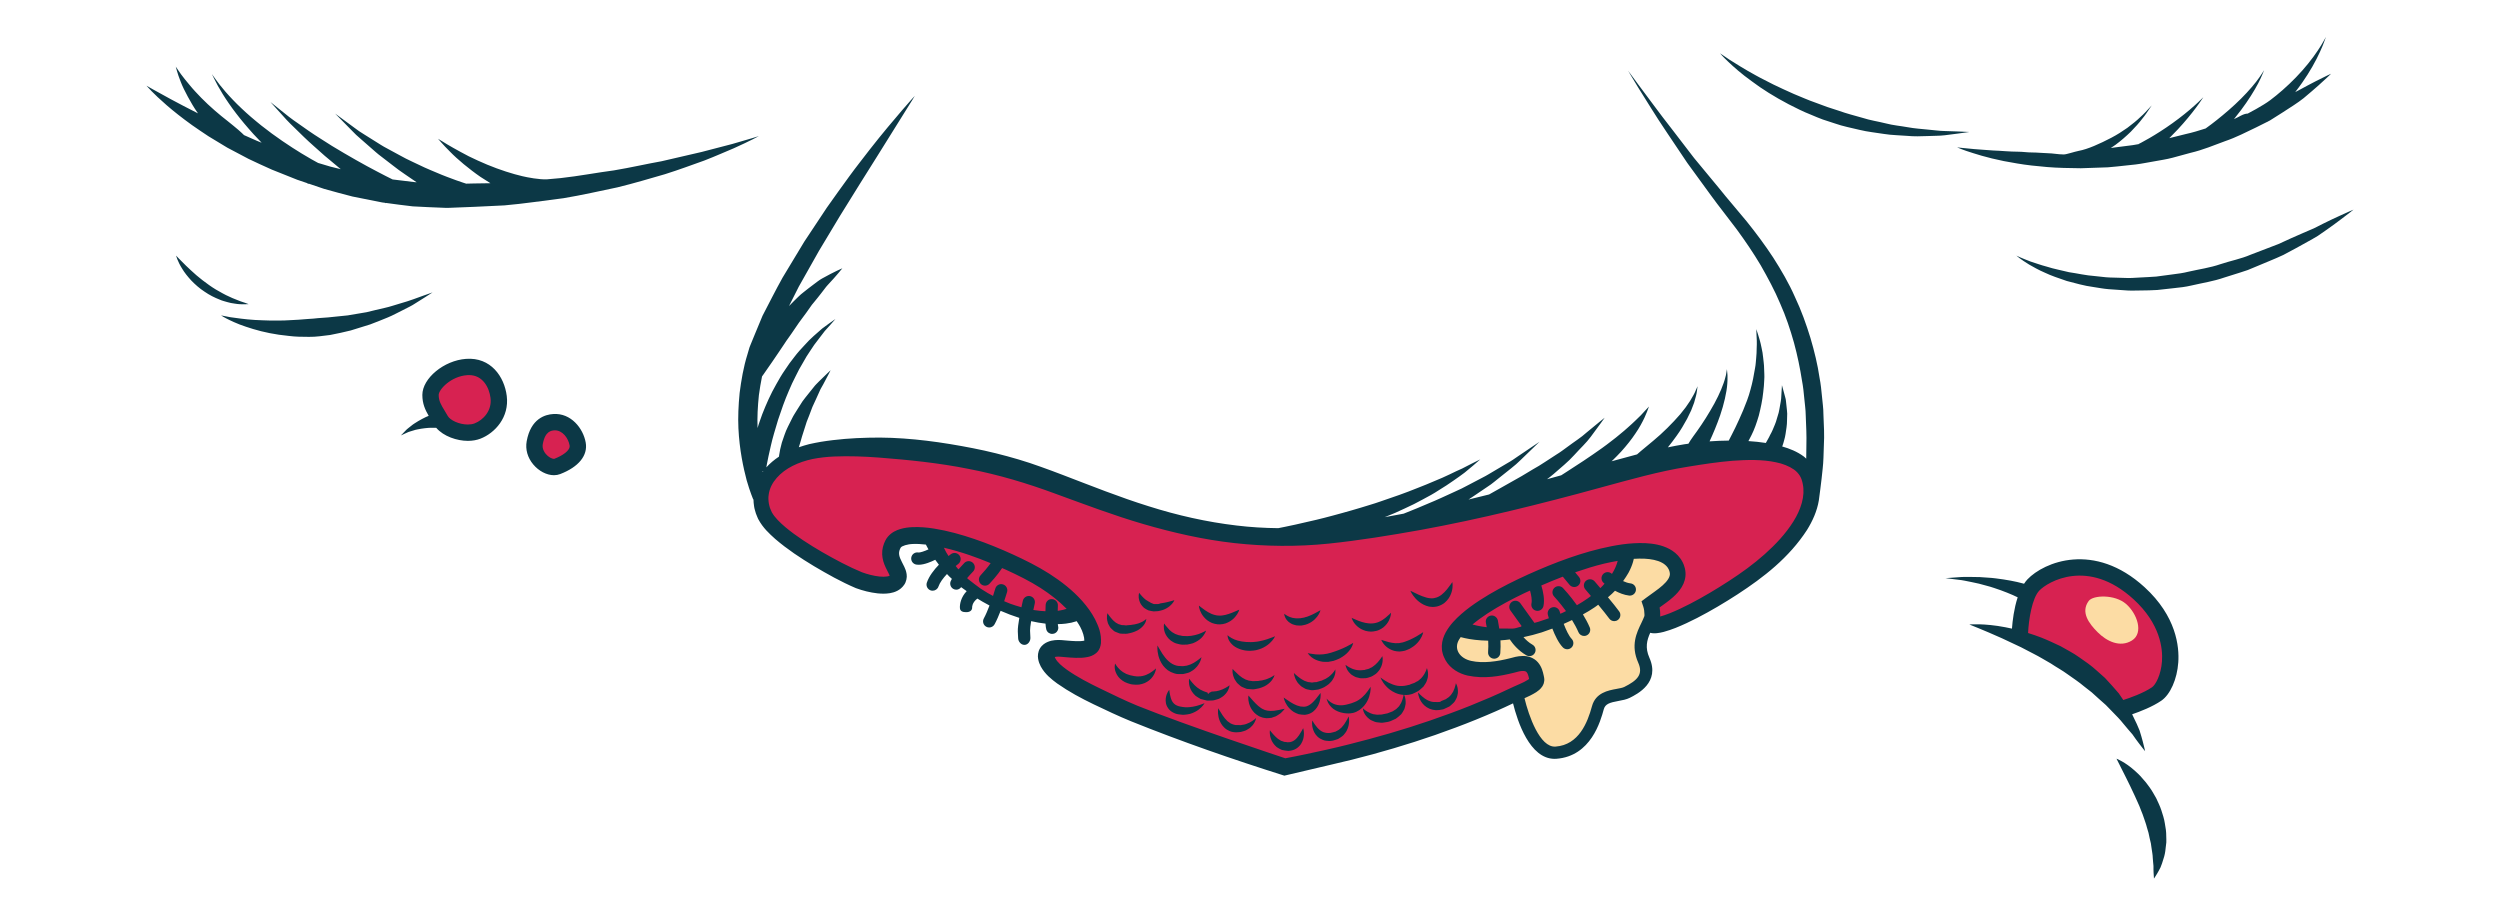 <?xml version="1.0" encoding="utf-8"?>
<!-- Generator: Adobe Illustrator 15.0.0, SVG Export Plug-In . SVG Version: 6.00 Build 0)  -->
<!DOCTYPE svg PUBLIC "-//W3C//DTD SVG 1.1//EN" "http://www.w3.org/Graphics/SVG/1.1/DTD/svg11.dtd">
<svg version="1.1" id="Layer_1" xmlns="http://www.w3.org/2000/svg" xmlns:xlink="http://www.w3.org/1999/xlink" x="0px" y="0px"
	 width="305.834px" height="112px" viewBox="0 0 305.834 112" enable-background="new 0 0 305.834 112" xml:space="preserve">
<g>
	<g>
		<defs>
			<rect id="nav-nose-9-id-1" x="17.917" y="4.521" width="270" height="102.958"/>
		</defs>
		<clipPath id="nav-nose-9-id-2">
			<use xlink:href="#nav-nose-9-id-1"  overflow="visible"/>
		</clipPath>
		<path clip-path="url(#nav-nose-9-id-2)" fill="#D72251" d="M57.042,52.771c-1.042,0.078-2.666-0.499-3.458-2.333
			s-1.375-2.001-0.084-3.459c1.292-1.458,2.959-2.5,4.459-2s3.333,1.958,3.208,3.875S59.833,52.563,57.042,52.771"/>
		<path clip-path="url(#nav-nose-9-id-2)" fill="#D72251" d="M65.375,54.188c0,0,0.75-2.501,2.667-2.459s2.625,1.709,2.625,2.667
			s-1.958,2.875-2.917,2.792C66.792,57.104,64.959,55.772,65.375,54.188"/>
		<path clip-path="url(#nav-nose-9-id-2)" fill="#D72251" d="M247.292,78.021c0,0-0.5-5.75,2.625-7.5s8.625-1,11.375,1.625
			s4.25,6.125,4.125,9s-3.875,5.625-6.125,5.375C259.292,86.521,252.417,78.521,247.292,78.021"/>
		<path clip-path="url(#nav-nose-9-id-2)" fill="#FCDCA4" d="M255.52,73.514c0.532-0.725,3.192-0.822,4.563,0.365
			c1.369,1.186,2.189,3.559,0.729,4.471s-3.103,0.092-4.197-1.004C255.52,76.25,254.516,74.881,255.52,73.514"/>
		<path clip-path="url(#nav-nose-9-id-2)" fill="#D72251" d="M93.292,61.021c-0.118-1.973,1.625-5.125,9-6.25s17.375,0.875,24.125,3.625
			c6.75,2.75,23.5,8.25,33.375,7.125s26.5-5,34.75-7.375c8.25-2.375,25.125-5.25,26.875,0.25c1.75,5.5-8.875,14.5-13.375,16.25
			s-6.875,2-6.875,0.875s5-4.5,3.5-6.375s-6.625-2.625-11.875-0.375s-17.25,7-15.5,11.125s6.875,1.5,8.5,1.375
			s3.125,1.875,1.625,2.75s-20.125,7.75-30,9.375c0,0-19.875-5.75-24.125-8.25s-6.125-5.5-4.5-5.625s3.75,0.125,4.375-1.125
			s-2.25-7-9-9.5s-13.5-4.625-14.5-2.75s0.875,3.75-0.125,4.75S93.667,67.271,93.292,61.021"/>
		<path clip-path="url(#nav-nose-9-id-2)" fill="#D72251" d="M178.667,76.646c0,0,4-3.75,10.125-6.125s10.375-2.875,10.375-2.875
			s-1.125,5.125-8.125,8S181.042,78.146,178.667,76.646"/>
		<path clip-path="url(#nav-nose-9-id-2)" fill="#D72251" d="M114.167,66.23c0,0,1.333,4,6.25,6.916c4.916,2.916,8.333,2.918,11.166,1.75
			c2.834-1.166,0,0,0,0S126.833,67.812,114.167,66.23"/>
		<path clip-path="url(#nav-nose-9-id-2)" fill="#FCDCA4" d="M180.167,81.771c0,0,2.812,0.25,4.312-0.062s3.125-0.246,3.312,0.438
			c0.375,1.375-2.438,3.188-2.438,3.188s1.326,4.061,1.75,4.562c0.319,0.377,1.871,2.268,3.438,2.25
			c1.803-0.021,4.298-3.162,4.625-4.439c0.625-2.436,2.072-2.598,3.562-3.123c2.125-0.75,2.847-2.887,2.16-4.762
			c-0.41-1.115,0.327-2.383,0.791-3.748c0.315-0.93,0.205-2.127,0.686-2.48c1.188-0.875,2.988-2.012,2.613-3.697
			c-0.375-1.689-4-2.814-5.375-2.564c0,0-0.875,4.25-6.875,7.502c-6,3.248-11.375,2.688-13.625,1.938c0,0-2.312,0.812-1.625,2.5
			S180.167,81.771,180.167,81.771"/>
		<path clip-path="url(#nav-nose-9-id-2)" fill="#0C3846" d="M240.917,16.146c0,0-0.516-0.023-1.415-0.063
			c-0.446-0.016-0.991-0.034-1.612-0.055c-0.623-0.004-1.322-0.115-2.082-0.178c-0.758-0.081-1.58-0.127-2.438-0.287
			c-0.856-0.157-1.772-0.229-2.692-0.472c-0.918-0.232-1.889-0.368-2.834-0.676c-0.953-0.277-1.931-0.515-2.877-0.86l-1.434-0.466
			c-0.471-0.174-0.938-0.347-1.402-0.519c-0.939-0.322-1.826-0.729-2.703-1.084c-0.871-0.374-1.693-0.778-2.481-1.147
			c-0.767-0.408-1.519-0.754-2.181-1.134c-1.34-0.729-2.416-1.416-3.178-1.893c-0.748-0.492-1.17-0.792-1.17-0.792
			s0.328,0.401,0.989,1.021c0.653,0.625,1.623,1.491,2.89,2.397c1.242,0.941,2.789,1.912,4.52,2.819
			c0.871,0.443,1.773,0.904,2.731,1.278c0.476,0.193,0.947,0.412,1.438,0.583l1.488,0.487c0.985,0.35,2.019,0.539,3.016,0.783
			c0.997,0.247,2.012,0.337,2.974,0.496c0.964,0.162,1.916,0.153,2.804,0.233c0.89,0.086,1.735,0.059,2.514,0.027
			c0.777-0.037,1.488-0.019,2.115-0.097c0.625-0.08,1.17-0.149,1.619-0.208C240.407,16.217,240.917,16.146,240.917,16.146
			 M241.384,18.735c1.266,0.41,3.111,0.907,5.373,1.261c1.129,0.196,2.362,0.328,3.674,0.438c1.308,0.111,2.695,0.13,4.131,0.148
			c0.718-0.024,1.447-0.05,2.186-0.075c0.37-0.013,0.742-0.026,1.116-0.039c0.372-0.035,0.747-0.07,1.123-0.105
			c0.751-0.08,1.508-0.162,2.269-0.243c0.76-0.091,1.512-0.255,2.27-0.38c0.756-0.14,1.519-0.248,2.258-0.446
			c0.738-0.201,1.477-0.402,2.206-0.6c1.477-0.343,2.856-0.927,4.207-1.423c1.364-0.461,2.603-1.115,3.793-1.679
			c0.47-0.238,0.931-0.457,1.375-0.688l0.019,0.008c0,0,0.018-0.017,0.047-0.042c0.09-0.047,0.185-0.092,0.272-0.141
			c0.524-0.331,1.03-0.651,1.519-0.96c0.963-0.624,1.855-1.176,2.586-1.756c0.715-0.601,1.334-1.127,1.83-1.571
			c0.998-0.886,1.531-1.421,1.531-1.421s-0.707,0.314-1.881,0.919c-0.589,0.299-1.289,0.677-2.086,1.11
			c-0.133,0.074-0.277,0.144-0.419,0.213c0.293-0.376,0.583-0.761,0.86-1.161c0.916-1.301,1.687-2.689,2.17-3.764
			c0.25-0.535,0.43-0.991,0.543-1.315c0.119-0.319,0.188-0.502,0.188-0.502s-0.097,0.169-0.266,0.467
			c-0.162,0.3-0.41,0.718-0.737,1.198c-0.642,0.97-1.599,2.186-2.669,3.28c-1.064,1.104-2.23,2.104-3.141,2.785
			c-0.914,0.694-2.756,1.645-2.756,1.645h0.002c-0.552,0-1.111,0.445-1.687,0.677c0.294-0.361,0.588-0.738,0.875-1.121
			c0.851-1.132,1.606-2.334,2.095-3.27c0.235-0.474,0.43-0.865,0.537-1.154c0.117-0.281,0.184-0.443,0.184-0.443
			s-0.094,0.146-0.26,0.402c-0.156,0.261-0.414,0.608-0.724,1.023c-0.638,0.819-1.567,1.835-2.577,2.768
			c-1.006,0.935-2.072,1.799-2.888,2.418c-0.274,0.208-0.503,0.375-0.707,0.521c-0.8,0.257-1.613,0.506-2.458,0.69
			c-0.658,0.165-1.322,0.33-1.988,0.496c0.348-0.346,0.702-0.707,1.049-1.081c0.861-0.922,1.658-1.897,2.217-2.65
			c0.283-0.375,0.506-0.696,0.658-0.923c0.152-0.226,0.24-0.354,0.24-0.354s-0.111,0.108-0.307,0.299
			c-0.193,0.19-0.473,0.459-0.822,0.767c-0.689,0.62-1.648,1.399-2.648,2.111c-0.996,0.717-2.031,1.369-2.82,1.824
			c-0.793,0.464-1.313,0.717-1.313,0.717l0.011,0.017c-0.242,0.045-0.484,0.094-0.728,0.126c-0.728,0.094-1.453,0.188-2.173,0.279
			l-0.523,0.074c0.2-0.136,0.404-0.265,0.598-0.408c0.672-0.495,1.293-1.045,1.847-1.583c0.271-0.274,0.519-0.555,0.759-0.811
			c0.246-0.25,0.434-0.528,0.631-0.762c0.394-0.467,0.664-0.9,0.865-1.191c0.199-0.292,0.312-0.459,0.312-0.459
			s-0.137,0.147-0.381,0.406c-0.242,0.256-0.57,0.637-1.026,1.032c-0.226,0.197-0.447,0.436-0.724,0.641
			c-0.271,0.211-0.547,0.441-0.848,0.662c-0.607,0.43-1.271,0.855-1.967,1.218c-1.391,0.726-2.872,1.4-3.992,1.604
			c-0.561,0.113-1.499,0.438-1.818,0.438h-0.002c-0.674,0-1.332-0.142-1.975-0.152c-0.637-0.013-1.258-0.09-1.859-0.09
			c-0.601,0.004-1.179-0.091-1.738-0.094c-1.119-0.003-2.137-0.122-3.053-0.148c-0.906-0.074-1.707-0.11-2.363-0.174
			c-1.309-0.115-2.066-0.21-2.066-0.21S240.108,18.346,241.384,18.735 M286.185,26.417c-0.549,0.244-1.203,0.559-1.947,0.925
			c-0.369,0.187-0.764,0.385-1.178,0.594c-0.426,0.184-0.875,0.376-1.342,0.578c-0.937,0.399-1.937,0.854-2.99,1.342
			c-1.082,0.414-2.222,0.851-3.401,1.303c-1.162,0.505-2.452,0.745-3.705,1.162c-1.253,0.434-2.587,0.614-3.892,0.914
			c-0.651,0.167-1.313,0.254-1.975,0.335c-0.66,0.087-1.318,0.175-1.972,0.263c-0.654,0.062-1.308,0.067-1.951,0.113
			c-0.644,0.03-1.28,0.096-1.907,0.053c-0.625-0.018-1.242-0.036-1.846-0.053c-0.604-0.019-1.186-0.125-1.76-0.169
			c-1.151-0.077-2.208-0.338-3.209-0.478c-0.971-0.248-1.891-0.405-2.67-0.666c-0.801-0.205-1.467-0.464-2.041-0.641
			c-1.108-0.42-1.732-0.721-1.732-0.721s0.127,0.115,0.387,0.309c0.254,0.207,0.659,0.45,1.17,0.781
			c0.526,0.299,1.168,0.673,1.947,1.004c0.768,0.369,1.676,0.669,2.667,1.009c1.011,0.255,2.103,0.593,3.293,0.744
			c0.593,0.089,1.201,0.21,1.829,0.259c0.628,0.044,1.27,0.088,1.924,0.134c0.654,0.069,1.318,0.03,1.992,0.025
			c0.674-0.015,1.357-0.008,2.043-0.061c0.684-0.076,1.371-0.152,2.062-0.229c0.693-0.071,1.387-0.147,2.065-0.31
			c1.356-0.317,2.745-0.521,4.039-0.977c0.653-0.206,1.302-0.409,1.94-0.61c0.318-0.105,0.639-0.2,0.949-0.312
			c0.306-0.127,0.608-0.253,0.908-0.378c1.196-0.512,2.371-0.961,3.447-1.469c1.053-0.556,2.041-1.089,2.941-1.6
			c0.453-0.251,0.888-0.491,1.287-0.739c0.389-0.27,0.756-0.525,1.104-0.765c0.686-0.487,1.279-0.917,1.757-1.285
			c0.968-0.718,1.497-1.155,1.497-1.155S287.272,25.909,286.185,26.417 M222.89,48.503c-0.07-0.744-0.147-1.513-0.299-2.296
			c-0.229-1.574-0.623-3.213-1.117-4.878c-0.509-1.661-1.115-3.358-1.896-5.006c-0.734-1.67-1.67-3.271-2.662-4.822
			c-1.011-1.541-2.109-3.011-3.234-4.411c-1.138-1.396-2.302-2.704-3.345-4.021c-1.073-1.299-2.112-2.553-3.098-3.743
			c-0.942-1.228-1.834-2.389-2.656-3.461c-0.821-1.073-1.594-2.045-2.237-2.936c-0.658-0.882-1.23-1.65-1.703-2.284
			c-0.938-1.271-1.475-1.998-1.475-1.998s0.453,0.781,1.28,2.129c0.853,1.328,2.001,3.28,3.526,5.522
			c0.756,1.127,1.576,2.347,2.442,3.638c0.917,1.26,1.886,2.588,2.886,3.962c0.998,1.382,2.103,2.738,3.147,4.145
			c1.039,1.417,2.039,2.887,2.942,4.405c0.875,1.536,1.713,3.087,2.383,4.683c0.705,1.579,1.24,3.198,1.686,4.78
			c0.434,1.587,0.749,3.147,0.982,4.64c0.145,0.741,0.217,1.474,0.283,2.184c0.064,0.709,0.17,1.388,0.176,2.051
			c0.053,1.322,0.117,2.534,0.082,3.612c-0.006,0.62-0.008,1.188-0.021,1.714c-0.1-0.09-0.193-0.19-0.298-0.267
			c-0.837-0.618-1.748-0.968-2.644-1.228c0.016-0.037,0.031-0.066,0.045-0.105c0.082-0.203,0.13-0.433,0.201-0.669
			c0.059-0.24,0.139-0.487,0.168-0.755c0.074-0.532,0.185-1.084,0.179-1.65c0.008-0.278,0.016-0.558,0.022-0.832
			c-0.006-0.272-0.05-0.543-0.072-0.8c-0.028-0.256-0.055-0.503-0.08-0.736c-0.01-0.234-0.092-0.449-0.139-0.648
			c-0.211-0.78-0.352-1.301-0.352-1.301s-0.031,0.533-0.079,1.33c-0.021,0.196-0.007,0.407-0.06,0.629
			c-0.039,0.221-0.08,0.452-0.123,0.692c-0.049,0.238-0.076,0.483-0.142,0.727c-0.073,0.24-0.146,0.484-0.219,0.729
			c-0.117,0.49-0.345,0.947-0.517,1.376c-0.078,0.218-0.209,0.405-0.299,0.595c-0.097,0.186-0.168,0.372-0.269,0.521
			c-0.104,0.181-0.188,0.335-0.263,0.47c-0.713-0.112-1.422-0.185-2.131-0.229c0.123-0.222,0.248-0.46,0.375-0.725
			c0.343-0.672,0.635-1.5,0.898-2.398c0.227-0.909,0.441-1.883,0.541-2.871c0.073-0.49,0.094-0.986,0.121-1.472
			c0.045-0.482-0.008-0.965-0.016-1.423c0-0.46-0.077-0.904-0.116-1.321c-0.037-0.417-0.103-0.807-0.188-1.164
			c-0.135-0.717-0.316-1.294-0.445-1.695c-0.131-0.399-0.205-0.627-0.205-0.627s0.009,0.24,0.023,0.66
			c0.026,0.416,0.063,1.007,0.021,1.715c-0.012,0.354-0.006,0.731-0.057,1.132c-0.043,0.4-0.053,0.819-0.14,1.249
			c-0.14,0.858-0.308,1.762-0.56,2.643c-0.228,0.885-0.566,1.736-0.891,2.52c-0.328,0.783-0.662,1.498-0.951,2.105
			c-0.287,0.611-0.562,1.097-0.73,1.444c-0.033,0.062-0.061,0.114-0.088,0.166c-0.785,0.008-1.567,0.038-2.346,0.095
			c0.424-0.91,0.895-2.025,1.297-3.182c0.238-0.681,0.426-1.382,0.58-2.039c0.154-0.659,0.254-1.285,0.293-1.825
			c0.033-0.268,0.018-0.521,0.026-0.737c0.011-0.217-0.007-0.407-0.024-0.563c-0.03-0.309-0.047-0.484-0.047-0.484
			s-0.028,0.174-0.08,0.479c-0.021,0.151-0.051,0.332-0.117,0.536c-0.063,0.204-0.108,0.436-0.205,0.678
			c-0.338,0.981-0.934,2.224-1.645,3.4c-0.69,1.188-1.475,2.319-2.088,3.145c-0.248,0.339-0.437,0.638-0.576,0.88
			c-0.154,0.021-0.311,0.039-0.466,0.063c-0.69,0.105-1.37,0.245-2.05,0.381c0.363-0.452,0.727-0.922,1.072-1.413
			c0.49-0.673,0.912-1.399,1.285-2.086c0.17-0.352,0.336-0.691,0.492-1.014c0.137-0.333,0.254-0.651,0.361-0.943
			c0.174-0.604,0.318-1.096,0.35-1.459c0.047-0.354,0.074-0.557,0.074-0.557s-0.082,0.187-0.228,0.512
			c-0.121,0.329-0.382,0.767-0.683,1.274c-0.166,0.245-0.349,0.511-0.541,0.791c-0.211,0.267-0.432,0.548-0.662,0.838
			c-0.483,0.562-1.024,1.134-1.582,1.688c-1.11,1.119-2.367,2.082-3.26,2.842c-0.168,0.141-0.307,0.265-0.447,0.389
			c-1.049,0.272-2.088,0.557-3.121,0.846c0.041-0.039,0.084-0.072,0.123-0.111c0.354-0.363,0.723-0.7,1.051-1.074
			c0.324-0.376,0.654-0.73,0.939-1.109c0.291-0.374,0.569-0.731,0.803-1.098c0.238-0.362,0.468-0.696,0.644-1.032
			c0.368-0.659,0.625-1.228,0.78-1.637c0.16-0.405,0.24-0.638,0.24-0.638s-0.176,0.18-0.467,0.495
			c-0.146,0.158-0.311,0.356-0.519,0.566c-0.214,0.207-0.462,0.433-0.711,0.691c-0.243,0.261-0.562,0.501-0.854,0.783
			c-0.289,0.286-0.642,0.546-0.977,0.836c-0.328,0.296-0.705,0.566-1.07,0.853c-0.357,0.297-0.752,0.562-1.127,0.847
			c-0.767,0.552-1.548,1.078-2.283,1.571c-0.74,0.482-1.432,0.932-2.024,1.318c-0.257,0.164-0.488,0.314-0.703,0.451
			c-0.579,0.162-1.159,0.322-1.737,0.482c0.266-0.207,0.535-0.404,0.791-0.627c0.881-0.779,1.801-1.502,2.536-2.329
			c0.739-0.819,1.488-1.508,2.011-2.219c1.057-1.408,1.715-2.349,1.715-2.349s-0.92,0.729-2.233,1.825
			c-0.625,0.58-1.49,1.112-2.337,1.751c-0.432,0.311-0.86,0.647-1.344,0.935c-0.467,0.304-0.94,0.612-1.414,0.92
			c-0.461,0.322-0.957,0.598-1.438,0.875c-0.476,0.287-0.943,0.566-1.395,0.838c-0.928,0.502-1.766,1.02-2.508,1.416
			c-0.578,0.324-1.076,0.605-1.473,0.828c-0.839,0.209-1.677,0.42-2.517,0.621c0.251-0.162,0.501-0.33,0.747-0.5
			c0.537-0.365,1.074-0.727,1.603-1.084c0.54-0.336,1.007-0.77,1.487-1.137c0.936-0.773,1.859-1.418,2.54-2.117
			c1.388-1.34,2.313-2.233,2.313-2.233s-1.062,0.717-2.654,1.791c-0.391,0.272-0.813,0.571-1.295,0.834
			c-0.471,0.279-0.965,0.572-1.479,0.875c-0.517,0.295-1.026,0.633-1.589,0.908c-0.553,0.289-1.112,0.584-1.673,0.877
			c-0.556,0.301-1.118,0.586-1.69,0.83c-0.564,0.26-1.119,0.514-1.656,0.758c-0.531,0.258-1.064,0.459-1.56,0.676
			c-0.496,0.209-0.966,0.408-1.399,0.592c-0.627,0.254-1.178,0.475-1.627,0.656c-0.774,0.15-1.551,0.293-2.328,0.43
			c0.043-0.018,0.086-0.031,0.129-0.049c0.791-0.316,1.576-0.646,2.332-1.016c0.764-0.346,1.504-0.709,2.201-1.102
			c0.709-0.371,1.383-0.742,1.996-1.15c0.619-0.389,1.207-0.746,1.723-1.125c0.525-0.363,1.002-0.699,1.412-1.012
			c0.398-0.33,0.744-0.619,1.031-0.857c0.567-0.477,0.879-0.762,0.879-0.762s-0.379,0.188-1.043,0.518
			c-0.326,0.168-0.722,0.371-1.176,0.605c-0.472,0.203-0.988,0.451-1.552,0.725c-0.556,0.281-1.187,0.535-1.845,0.812
			c-0.656,0.279-1.346,0.574-2.075,0.848c-1.437,0.586-3.001,1.133-4.566,1.658c-0.778,0.279-1.577,0.492-2.352,0.742
			c-0.776,0.24-1.55,0.449-2.294,0.66c-0.75,0.193-1.465,0.416-2.156,0.578c-0.688,0.176-1.339,0.334-1.943,0.465
			c-1.205,0.281-2.211,0.512-2.916,0.646c-0.343,0.068-0.609,0.121-0.795,0.16c-1.703-0.018-3.406-0.117-5.099-0.324
			c-3.651-0.43-7.257-1.246-10.782-2.365c-3.533-1.1-6.988-2.486-10.508-3.832c-0.877-0.334-1.791-0.678-2.676-0.99l-1.329-0.461
			l-1.39-0.436c-1.84-0.543-3.7-1.008-5.574-1.375c-3.747-0.734-7.538-1.267-11.368-1.299c-1.916,0.001-3.834,0.078-5.758,0.312
			c-0.474,0.05-0.978,0.132-1.471,0.207c-0.516,0.077-0.896,0.18-1.432,0.284c-0.424,0.108-0.845,0.239-1.263,0.382
			c0.077-0.26,0.161-0.539,0.249-0.836c0.088-0.305,0.173-0.629,0.289-0.958c0.112-0.33,0.223-0.674,0.328-1.027
			c0.098-0.358,0.263-0.695,0.392-1.049c0.134-0.354,0.268-0.709,0.399-1.058c0.157-0.34,0.311-0.674,0.459-0.997
			c0.148-0.328,0.291-0.646,0.427-0.946c0.124-0.311,0.307-0.562,0.437-0.82c0.549-1.021,0.907-1.733,0.907-1.733
			c0.001,0-0.572,0.527-1.419,1.366c-0.202,0.217-0.45,0.433-0.651,0.705c-0.214,0.266-0.439,0.547-0.672,0.837
			c-0.234,0.291-0.478,0.594-0.709,0.913c-0.211,0.333-0.425,0.67-0.64,1.008c-0.203,0.346-0.44,0.676-0.611,1.034
			c-0.184,0.351-0.358,0.703-0.522,1.044c-0.179,0.336-0.301,0.684-0.422,1.011c-0.123,0.327-0.232,0.638-0.32,0.932
			c-0.162,0.595-0.274,1.087-0.32,1.476c-0.017,0.095-0.029,0.178-0.038,0.248c-0.557,0.365-1.079,0.8-1.542,1.308
			c0.018-0.104,0.039-0.223,0.063-0.355c0.094-0.551,0.274-1.336,0.488-2.28c0.208-0.946,0.544-2.026,0.889-3.188
			c0.378-1.15,0.806-2.374,1.323-3.562c0.251-0.599,0.522-1.188,0.819-1.755c0.271-0.582,0.578-1.131,0.894-1.654
			c0.288-0.543,0.606-1.042,0.925-1.506c0.306-0.475,0.605-0.919,0.922-1.297c0.302-0.395,0.578-0.756,0.824-1.077
			c0.27-0.301,0.506-0.563,0.7-0.779c0.386-0.443,0.607-0.696,0.607-0.696s-0.274,0.193-0.754,0.532
			c-0.239,0.175-0.529,0.388-0.861,0.631c-0.314,0.265-0.667,0.569-1.042,0.914c-0.388,0.334-0.766,0.735-1.16,1.169
			c-0.405,0.425-0.822,0.885-1.207,1.397c-0.4,0.502-0.796,1.035-1.158,1.604c-0.389,0.555-0.73,1.149-1.064,1.75
			c-0.686,1.191-1.237,2.454-1.707,3.653c-0.199,0.585-0.423,1.141-0.571,1.69c0-0.02-0.002-0.038-0.002-0.058
			c-0.05-1.232,0.017-2.566,0.163-3.967c0.103-0.746,0.224-1.515,0.384-2.291c0.05-0.069,0.105-0.146,0.168-0.233
			c0.262-0.377,0.635-0.914,1.083-1.56c0.432-0.661,0.977-1.403,1.51-2.233c0.257-0.422,0.585-0.811,0.864-1.245
			c0.292-0.429,0.589-0.862,0.886-1.297c0.311-0.422,0.623-0.844,0.93-1.26c0.315-0.408,0.571-0.868,0.902-1.228
			c0.319-0.373,0.607-0.757,0.892-1.114c0.293-0.346,0.528-0.729,0.802-1.013c1.086-1.15,1.791-2.047,1.791-2.047
			s-1.003,0.422-2.478,1.249c-0.371,0.204-0.713,0.489-1.098,0.773c-0.378,0.291-0.789,0.59-1.193,0.924
			c-0.424,0.318-0.784,0.711-1.18,1.089c-0.192,0.194-0.387,0.392-0.58,0.588c0.399-0.792,0.795-1.577,1.195-2.371
			c0.834-1.479,1.668-2.957,2.489-4.412c0.864-1.437,1.714-2.851,2.536-4.22c1.691-2.714,3.255-5.264,4.636-7.428
			c1.361-2.182,2.495-3.999,3.289-5.271c0.81-1.264,1.242-2.011,1.242-2.011s-0.587,0.63-1.563,1.774
			c-0.976,1.144-2.374,2.777-3.96,4.81c-0.779,1.026-1.657,2.115-2.525,3.312c-0.859,1.201-1.791,2.453-2.71,3.779
			c-0.893,1.346-1.816,2.737-2.753,4.15c-0.879,1.457-1.772,2.938-2.665,4.417c-0.852,1.529-1.646,3.118-2.448,4.656
			c-0.323,0.778-0.644,1.551-0.961,2.315c-0.156,0.381-0.312,0.761-0.467,1.138l-0.114,0.283l-0.028,0.071l-0.037,0.101
			l-0.011,0.039l-0.044,0.152l-0.178,0.607c-0.504,1.605-0.764,3.215-0.962,4.736c-0.15,1.529-0.211,2.981-0.149,4.317
			c0.128,2.674,0.611,4.855,1.007,6.359c0.217,0.75,0.412,1.332,0.563,1.73c0.146,0.402,0.249,0.633,0.242,0.619l0.029-0.012
			c0.004,0.287,0.032,0.574,0.076,0.855c0.032,0.277,0.141,0.586,0.22,0.873c0.044,0.129,0.089,0.223,0.134,0.334l0.067,0.164
			l0.034,0.08l0.043,0.096l0.027,0.049c0.571,1.055,1.315,1.729,2.055,2.395c1.5,1.291,3.105,2.338,4.741,3.328
			c1.66,0.979,3.268,1.895,5.123,2.689l0.016,0.006c0.861,0.314,1.713,0.533,2.652,0.639c0.47,0.045,0.961,0.064,1.513-0.025
			c0.524-0.09,1.254-0.318,1.741-1.031c0.251-0.35,0.364-0.9,0.297-1.291c-0.054-0.396-0.178-0.662-0.281-0.893
			c-0.214-0.447-0.4-0.762-0.511-1.051c-0.113-0.287-0.149-0.514-0.13-0.729c0.008-0.102,0.044-0.23,0.078-0.322
			c0.002-0.021,0.047-0.119,0.094-0.215c0.006,0.006,0.016-0.031,0.035-0.047c0.111-0.193,0.814-0.426,1.512-0.438
			c0.498-0.023,1.026,0.016,1.559,0.074c0.048,0.096,0.094,0.193,0.152,0.293c0.046,0.092,0.107,0.195,0.163,0.295
			c-0.508,0.234-1.05,0.406-1.225,0.383c-0.409-0.08-0.799,0.191-0.876,0.598c-0.076,0.408,0.192,0.801,0.599,0.877
			c0.094,0.018,0.194,0.025,0.297,0.025c0.714,0,1.585-0.387,2.03-0.611c0.14,0.195,0.291,0.396,0.45,0.604
			c-0.594,0.617-1.203,1.389-1.474,2.191c-0.133,0.393,0.078,0.818,0.47,0.953c0.08,0.025,0.161,0.037,0.24,0.037
			c0.313,0,0.605-0.197,0.711-0.51c0.17-0.502,0.589-1.049,1.041-1.531c0.089,0.094,0.177,0.182,0.265,0.281
			c0.103,0.105,0.222,0.205,0.333,0.309c-0.007,0.014-0.014,0.027-0.021,0.041c-0.022,0.049-0.041,0.094-0.07,0.141
			c-0.219,0.354-0.109,0.816,0.243,1.033c0.123,0.076,0.259,0.111,0.394,0.111c0.228,0,0.443-0.115,0.589-0.309
			c0.217,0.164,0.452,0.328,0.678,0.488c-0.696,0.73-0.862,1.578-0.827,2.072c0.027,0.395,0.355,0.498,0.746,0.498h0.042
			c0.41,0,0.725-0.193,0.709-0.602c-0.002-0.031-0.013-0.57,0.638-1.061c0.208,0.127,0.416,0.252,0.626,0.377l0.858,0.473
			c-0.21,0.555-0.448,1.125-0.696,1.58c-0.199,0.363-0.064,0.82,0.299,1.016c0.115,0.062,0.237,0.092,0.359,0.092
			c0.266,0,0.523-0.141,0.659-0.391c0.266-0.488,0.516-1.076,0.737-1.648c0.76,0.334,1.527,0.623,2.288,0.863
			c-0.114,0.662-0.202,1.311-0.183,1.674l0.041,0.832c0.021,0.4,0.353,0.795,0.748,0.795h0.041c0.414,0,0.73-0.457,0.709-0.869
			l-0.041-0.875c-0.01-0.201,0.047-0.641,0.133-1.156c0.603,0.139,1.191,0.242,1.756,0.303c0.02,0.301,0.051,0.566,0.104,0.736
			c0.1,0.32,0.392,0.521,0.711,0.521c0.07,0,0.145-0.01,0.217-0.031c0.394-0.117,0.617-0.535,0.507-0.932
			c-0.015-0.047-0.024-0.133-0.033-0.234c0.345-0.006,0.677-0.02,0.981-0.062c0.475-0.059,0.897-0.15,1.242-0.271
			c0.031-0.01,0.053-0.02,0.084-0.029c0.152,0.23,0.307,0.459,0.433,0.699c0.309,0.568,0.516,1.26,0.504,1.682
			c-0.007,0.002-0.007,0.004-0.013,0.004c-0.242,0.057-0.611,0.072-0.979,0.062c-0.373-0.01-0.763-0.041-1.168-0.076
			c-0.416-0.021-0.79-0.109-1.428-0.049c-0.268,0.027-0.557,0.078-0.879,0.211c-0.312,0.125-0.703,0.365-0.961,0.797
			c-0.26,0.432-0.285,0.93-0.225,1.279c0.063,0.365,0.168,0.635,0.319,0.926c0.53,0.967,1.319,1.578,2.017,2.092
			c1.445,1.016,2.943,1.814,4.453,2.543c1.512,0.723,3.041,1.451,4.579,2.078c6.162,2.482,12.421,4.652,18.753,6.652h0.003
			c0,0,3.945-0.938,5.673-1.334c1.729-0.395,3.452-0.818,5.162-1.289c3.42-0.938,6.805-2.008,10.127-3.264
			c1.662-0.619,3.307-1.289,4.937-2.004c0.696-0.305,1.392-0.627,2.075-0.953c0.545,2.207,2.043,6.787,5.078,6.787
			c0.076,0,0.15-0.002,0.228-0.008c4.229-0.314,5.405-4.633,5.793-6.051c0.181-0.66,0.72-0.828,1.823-1.027
			c0.467-0.086,0.947-0.174,1.354-0.377c0.927-0.463,3.753-1.875,2.404-4.908c-0.548-1.232-0.302-2.15,0.101-3.047
			c0.092,0.021,0.182,0.037,0.26,0.049c0.207,0.02,0.383,0.012,0.543-0.002c0.316-0.031,0.58-0.094,0.843-0.158
			c0.514-0.137,0.983-0.305,1.444-0.484c0.916-0.365,1.789-0.779,2.643-1.217c1.706-0.881,3.343-1.854,4.941-2.889
			c3.188-2.076,6.313-4.49,8.508-7.881c0.66-1.061,1.232-2.295,1.449-3.629c0.01-0.072,0.318-2.314,0.469-3.887
			c0.094-0.797,0.111-1.776,0.146-2.897c0.07-1.12,0.002-2.389-0.058-3.771C223.067,49.964,222.958,49.248,222.89,48.503
			 M93.307,57.729c-0.006-0.033-0.013-0.064-0.02-0.098l0.089,0.01C93.353,57.67,93.33,57.697,93.307,57.729 M130.089,74.594
			c-0.208,0.053-0.445,0.096-0.695,0.131c0.006-0.219,0.013-0.439,0.022-0.646c0.019-0.414-0.3-0.766-0.714-0.785
			c-0.434-0.031-0.766,0.301-0.784,0.715c-0.009,0.193-0.021,0.465-0.026,0.766c-0.217-0.01-0.437-0.021-0.666-0.047
			c-0.264-0.025-0.537-0.062-0.812-0.107c0.059-0.283,0.118-0.561,0.173-0.801c0.093-0.404-0.161-0.801-0.565-0.893
			c-0.405-0.094-0.806,0.172-0.897,0.576c-0.03,0.133-0.095,0.426-0.17,0.787c-0.455-0.127-0.913-0.27-1.375-0.436
			c-0.246-0.094-0.491-0.199-0.735-0.305c0.209-0.623,0.346-1.09,0.358-1.133c0.112-0.398-0.117-0.812-0.515-0.928
			c-0.396-0.117-0.813,0.115-0.928,0.514c-0.002,0.01-0.11,0.379-0.281,0.9l-0.634-0.346c-0.291-0.182-0.581-0.361-0.87-0.541
			c-0.53-0.398-1.062-0.777-1.547-1.178c-0.038-0.039-0.077-0.074-0.116-0.113c0.173-0.209,0.403-0.467,0.731-0.809
			c0.287-0.297,0.278-0.771-0.021-1.059c-0.297-0.287-0.772-0.279-1.06,0.02c-0.293,0.305-0.521,0.557-0.708,0.775
			c-0.03-0.035-0.067-0.066-0.096-0.102c-0.08-0.107-0.163-0.205-0.245-0.309c0.117-0.096,0.225-0.182,0.306-0.242
			c0.333-0.246,0.404-0.715,0.157-1.049c-0.246-0.332-0.715-0.404-1.048-0.158c-0.042,0.031-0.155,0.119-0.292,0.229
			c-0.206-0.32-0.395-0.627-0.519-0.922c-0.016-0.031-0.027-0.059-0.042-0.092c1.037,0.24,2.073,0.545,3.095,0.891
			c0.883,0.301,1.754,0.641,2.62,0.996c-0.361,0.512-0.883,1.117-1.233,1.488c-0.284,0.301-0.271,0.775,0.031,1.061
			c0.145,0.137,0.33,0.203,0.514,0.203c0.2,0,0.398-0.078,0.546-0.234c0.122-0.129,0.991-1.064,1.542-1.916
			c0.155,0.07,0.313,0.131,0.468,0.201c1.473,0.676,2.916,1.387,4.24,2.234c1.162,0.746,2.25,1.592,3.184,2.549
			C130.356,74.521,130.231,74.561,130.089,74.594 M201.356,73.146l-0.545,0.41l0.219,0.658c0.091,0.275,0.141,0.623,0.143,0.951
			c0.002,0.064-0.002,0.131-0.005,0.195c-0.096,0.252-0.212,0.52-0.366,0.836c-0.595,1.225-1.334,2.75-0.388,4.881
			c0.642,1.441-0.14,2.176-1.707,2.959c-0.211,0.105-0.569,0.172-0.948,0.24c-1.018,0.186-2.554,0.465-3.003,2.109
			c-0.552,2.023-1.614,4.738-4.456,4.949c-1.932,0.148-3.291-3.789-3.803-5.92c0.454-0.199,0.93-0.418,1.443-0.742
			c0.23-0.162,0.484-0.326,0.744-0.711c0.065-0.119,0.119-0.211,0.172-0.371c0.029-0.098,0.049-0.201,0.058-0.305l0.007-0.152
			l-0.009-0.123l-0.024-0.17l-0.009-0.037l-0.032-0.156c-0.097-0.449-0.229-1.061-0.705-1.619c-0.232-0.281-0.572-0.496-0.908-0.625
			c-0.338-0.119-0.68-0.168-0.973-0.154c-0.637,0.01-1.147,0.178-1.517,0.273c-1.599,0.408-3.332,0.652-4.771,0.328
			c-1.424-0.312-2.168-1.477-1.476-2.615c0.058-0.1,0.126-0.197,0.192-0.293c0.146,0.037,0.311,0.078,0.496,0.121
			c0.703,0.162,1.697,0.293,2.871,0.314c0.023,0.447,0.026,0.922-0.013,1.393c-0.034,0.412,0.272,0.775,0.685,0.809
			c0.021,0.002,0.041,0.004,0.063,0.004c0.386,0,0.714-0.297,0.746-0.688c0.044-0.531,0.043-1.059,0.019-1.555
			c0.371-0.023,0.752-0.064,1.143-0.115c0.341,0.51,1.016,1.365,2.031,1.945c0.117,0.068,0.246,0.1,0.371,0.1
			c0.262,0,0.515-0.137,0.653-0.379c0.205-0.359,0.08-0.816-0.28-1.023c-0.457-0.26-0.822-0.607-1.102-0.924
			c0.739-0.148,1.488-0.35,2.24-0.584c0.43-0.148,0.861-0.299,1.293-0.461c0.318,0.828,0.759,1.756,1.283,2.299
			c0.147,0.152,0.343,0.229,0.539,0.229c0.188,0,0.375-0.07,0.521-0.211c0.299-0.289,0.305-0.764,0.018-1.061
			c-0.338-0.35-0.686-1.086-0.971-1.832c0.219-0.094,0.44-0.189,0.67-0.305c0.115-0.055,0.229-0.109,0.344-0.166
			c0.293,0.477,0.57,0.98,0.791,1.494c0.121,0.285,0.398,0.455,0.689,0.455c0.098,0,0.199-0.02,0.296-0.061
			c0.38-0.164,0.556-0.605,0.394-0.986c-0.236-0.553-0.527-1.086-0.834-1.59c0.486-0.27,0.964-0.543,1.396-0.844
			c0.168-0.105,0.317-0.227,0.475-0.342c0.531,0.643,1.062,1.299,1.354,1.701c0.146,0.201,0.375,0.309,0.606,0.309
			c0.154,0,0.308-0.047,0.441-0.145c0.335-0.242,0.409-0.713,0.165-1.047c-0.307-0.422-0.842-1.086-1.377-1.732
			c0.032-0.029,0.069-0.053,0.101-0.08c0.272-0.23,0.531-0.463,0.762-0.713c0.001-0.002,0.001-0.002,0.002-0.002
			c0.508,0.273,1.107,0.518,1.729,0.59c0.028,0.002,0.057,0.004,0.086,0.004c0.375,0,0.7-0.283,0.743-0.666
			c0.048-0.412-0.249-0.783-0.659-0.83c-0.301-0.033-0.611-0.143-0.908-0.279c0.248-0.346,0.472-0.691,0.658-1.016
			c0.256-0.473,0.435-0.92,0.549-1.307c0.041-0.146,0.072-0.273,0.102-0.4c0.441-0.027,0.883-0.037,1.314-0.018
			c0.791,0.039,1.567,0.182,2.138,0.494c0.274,0.141,0.528,0.371,0.649,0.539c0.023,0.012,0.084,0.125,0.138,0.221l0.034,0.059
			l0.006,0.02l0.045,0.098c0.047,0.129,0.074,0.248,0.084,0.359c0.056,0.412-0.289,0.951-0.874,1.467
			C202.831,72.123,202.116,72.572,201.356,73.146 M187.09,83.199c0-0.004,0.003-0.01,0.003-0.014v0.004l0.002,0.006l0.002,0.033
			l0.002,0.041C187.095,83.25,187.091,83.223,187.09,83.199 M187.927,74.713c0.053,0.012,0.105,0.018,0.158,0.018
			c0.346,0,0.657-0.242,0.732-0.594c0.17-0.791-0.039-1.775-0.262-2.514c0.871-0.377,1.748-0.74,2.629-1.078l0.82,0.994
			c0.148,0.182,0.363,0.273,0.579,0.273c0.168,0,0.337-0.055,0.476-0.17c0.321-0.264,0.367-0.736,0.104-1.057l-0.473-0.572
			c1.172-0.402,2.351-0.773,3.541-1.061c0.554-0.129,1.111-0.24,1.666-0.338c-0.107,0.441-0.326,0.996-0.699,1.592
			c-0.008-0.006-0.02-0.018-0.028-0.023c-0.308-0.277-0.782-0.252-1.059,0.055c-0.277,0.307-0.255,0.779,0.052,1.057
			c0.01,0.01,0.059,0.053,0.127,0.109c-0.148,0.168-0.3,0.338-0.473,0.502c-0.012,0.014-0.029,0.025-0.043,0.039
			c-0.379-0.449-0.662-0.781-0.693-0.818c-0.27-0.316-0.742-0.348-1.059-0.082c-0.314,0.27-0.351,0.742-0.082,1.057
			c0.008,0.01,0.291,0.344,0.685,0.809c-0.122,0.09-0.233,0.186-0.362,0.27c-0.426,0.312-0.884,0.584-1.353,0.857
			c-0.854-1.201-1.647-2.041-1.701-2.098c-0.287-0.301-0.762-0.309-1.062-0.023c-0.299,0.287-0.309,0.762-0.022,1.061
			c0.013,0.012,0.692,0.738,1.449,1.777c-0.063,0.031-0.125,0.062-0.188,0.096c-0.156,0.088-0.328,0.162-0.506,0.232
			c-0.025-0.086-0.051-0.176-0.072-0.252c-0.105-0.4-0.51-0.645-0.916-0.533c-0.4,0.105-0.64,0.516-0.535,0.916
			c0.016,0.057,0.062,0.219,0.121,0.42c-0.422,0.15-0.846,0.289-1.265,0.428c-0.168,0.049-0.334,0.088-0.501,0.135l-1.717-2.393
			c-0.241-0.336-0.709-0.412-1.047-0.172c-0.336,0.242-0.413,0.709-0.172,1.047l1.353,1.883c-0.014,0.004-0.028,0.1-0.041,0.102
			c-0.352,0.061-0.698,0.234-1.038,0.234h-0.016c-0.566,0-1.109-0.01-1.627-0.01c-0.079-0.541-0.157-0.951-0.165-0.984
			c-0.091-0.404-0.491-0.682-0.896-0.59c-0.406,0.092-0.66,0.48-0.567,0.885c0.001,0.006,0.046,0.209,0.099,0.529
			c-0.396-0.043-0.771-0.107-1.099-0.174c-0.236-0.049-0.448-0.104-0.644-0.156c0.584-0.494,1.234-0.957,1.883-1.383
			c1.424-0.924,2.955-1.732,4.515-2.479c0.211-0.1,0.429-0.189,0.642-0.289c0.151,0.545,0.266,1.16,0.176,1.576
			C187.265,74.229,187.521,74.627,187.927,74.713 M219.39,63.797c-0.92,1.473-2.16,2.801-3.511,4.004
			c-1.358,1.209-2.827,2.275-4.385,3.281c-1.548,1.006-3.14,1.955-4.767,2.799c-0.812,0.42-1.638,0.812-2.463,1.143
			c-0.396,0.156-0.793,0.295-1.17,0.398c0.004-0.092,0.006-0.182,0.008-0.271c-0.004-0.281-0.031-0.561-0.078-0.84
			c0.529-0.377,1.111-0.777,1.666-1.275c0.367-0.332,0.736-0.715,1.039-1.215c0.306-0.49,0.52-1.158,0.461-1.818
			c-0.023-0.328-0.103-0.639-0.211-0.922l-0.09-0.203l-0.022-0.051l-0.048-0.092l-0.041-0.072c-0.055-0.094-0.094-0.178-0.211-0.338
			c-0.391-0.549-0.836-0.887-1.334-1.162c-0.988-0.521-1.998-0.664-2.954-0.717c-1.921-0.076-3.726,0.252-5.49,0.666
			c-1.76,0.426-3.469,0.984-5.144,1.619c-1.674,0.639-3.303,1.342-4.92,2.111c-1.611,0.775-3.201,1.613-4.726,2.607
			c-0.762,0.5-1.511,1.031-2.219,1.654c-0.704,0.623-1.394,1.312-1.916,2.25c-0.253,0.471-0.461,1.029-0.481,1.658
			c-0.01,0.311,0.018,0.637,0.111,0.938l0.031,0.115c0.013,0.037-0.004,0,0.031,0.096l0.016,0.039l0.062,0.152
			c0.03,0.09,0.129,0.279,0.198,0.412c0.597,1.068,1.722,1.662,2.709,1.883c2.022,0.426,3.877,0.092,5.667-0.348
			c0.477-0.137,0.819-0.217,1.066-0.217c0.291,0,0.398,0.053,0.488,0.152c0.106,0.113,0.215,0.385,0.293,0.791l0.006,0.029
			c-0.039,0.033-0.084,0.07-0.139,0.105c-0.562,0.371-1.441,0.684-2.253,1.08c-0.797,0.379-1.579,0.734-2.382,1.082
			c-1.598,0.688-3.215,1.344-4.854,1.941c-3.269,1.215-6.606,2.262-9.977,3.164c-1.686,0.453-3.382,0.887-5.086,1.266
			c-1.703,0.379-3.417,0.756-5.133,1.072c0,0-12.049-3.986-18.104-6.434c-1.511-0.617-3.008-1.367-4.467-2.064
			c-1.451-0.699-2.896-1.447-4.146-2.332c-0.619-0.449-1.17-0.91-1.422-1.41c-0.021-0.039-0.041-0.092-0.059-0.143
			c0.061-0.02,0.137-0.041,0.242-0.043c0.182-0.033,0.63,0.023,1.034,0.055c0.415,0.037,0.846,0.072,1.296,0.084
			c0.455,0.008,0.916,0.012,1.48-0.109c0.277-0.066,0.61-0.154,0.992-0.459l0.141-0.133c0.039-0.049-0.043,0.057,0.099-0.117
			l0.056-0.078l0.062-0.102c0.042-0.074,0.079-0.152,0.112-0.23c0.076-0.207,0.11-0.389,0.131-0.553
			c0.08-1.246-0.314-2.102-0.724-2.947c-0.433-0.826-0.972-1.555-1.56-2.221c-1.184-1.328-2.564-2.398-4.006-3.326
			c-1.451-0.928-2.969-1.676-4.488-2.375c-1.525-0.695-3.079-1.334-4.677-1.879c-1.598-0.543-3.234-1.008-4.949-1.283
			c-0.858-0.135-1.739-0.219-2.671-0.178c-0.467,0.021-0.95,0.08-1.461,0.229c-0.5,0.148-1.081,0.406-1.549,0.963
			c-0.117,0.139-0.205,0.285-0.302,0.469c-0.042,0.088-0.087,0.174-0.153,0.348c-0.111,0.295-0.179,0.566-0.211,0.875
			c-0.063,0.607,0.071,1.211,0.262,1.688c0.187,0.479,0.424,0.875,0.562,1.172c0.037,0.078,0.063,0.145,0.08,0.195
			c-0.055,0.031-0.151,0.072-0.307,0.096c-0.261,0.043-0.602,0.041-0.949,0.006c-0.697-0.078-1.45-0.268-2.131-0.52
			c-1.603-0.656-3.283-1.562-4.862-2.465c-1.586-0.926-3.15-1.918-4.513-3.057c-0.663-0.564-1.316-1.201-1.645-1.805l-0.013-0.021
			l-0.101-0.232c-0.043-0.105-0.101-0.223-0.132-0.316c-0.031-0.166-0.099-0.301-0.122-0.49c-0.059-0.365-0.091-0.738-0.024-1.107
			c0.187-1.5,1.433-2.777,2.93-3.525c0.756-0.383,1.583-0.654,2.436-0.838c0.386-0.066,0.922-0.172,1.338-0.205
			c0.438-0.038,0.863-0.095,1.326-0.101c1.815-0.075,3.656-0.006,5.489,0.132c3.667,0.287,7.348,0.66,10.96,1.388
			c3.618,0.699,7.129,1.748,10.614,3.039c3.508,1.277,7.051,2.627,10.704,3.693c3.651,1.066,7.392,1.922,11.198,2.342
			c3.805,0.418,7.659,0.455,11.471,0.066c3.78-0.391,7.502-1.002,11.227-1.666c3.716-0.678,7.406-1.473,11.072-2.352
			c3.666-0.881,7.314-1.822,10.932-2.822c3.63-0.984,7.195-2.008,10.795-2.578c1.805-0.295,3.611-0.574,5.419-0.721
			c1.799-0.131,3.625-0.172,5.304,0.184c0.838,0.166,1.617,0.477,2.219,0.895c0.297,0.215,0.526,0.469,0.701,0.742
			c0.09,0.137,0.147,0.287,0.213,0.436l0.086,0.295c0.043,0.127,0.041,0.184,0.063,0.275
			C220.858,60.664,220.306,62.342,219.39,63.797 M91.985,16.911c-0.555,0.162-1.369,0.4-2.405,0.703
			c-1.043,0.271-2.308,0.602-3.759,0.979c-1.457,0.338-3.1,0.718-4.893,1.133c-1.812,0.32-3.748,0.771-5.819,1.117
			c-2.081,0.272-4.261,0.696-6.52,0.944c-0.547,0.044-1.095,0.096-1.647,0.148c-0.914,0.06-2.445-0.238-3.034-0.379
			c-1.181-0.274-2.759-0.771-4.304-1.412c-0.771-0.325-1.54-0.669-2.252-1.022c-0.701-0.369-1.359-0.72-1.917-1.04
			c-0.568-0.305-1.013-0.604-1.339-0.797c-0.326-0.195-0.512-0.307-0.512-0.307s0.143,0.162,0.395,0.446
			c0.255,0.281,0.616,0.689,1.086,1.144c0.237,0.225,0.477,0.491,0.763,0.734c0.284,0.247,0.584,0.508,0.894,0.776
			c0.638,0.52,1.333,1.066,2.065,1.568c0.402,0.263,0.808,0.521,1.213,0.768c-0.679,0.011-1.356,0.021-2.039,0.031l-0.932,0.022
			c-0.111-0.036-0.238-0.077-0.396-0.128c-0.46-0.145-1.132-0.392-1.943-0.7c-0.409-0.145-0.838-0.336-1.298-0.526
			c-0.457-0.197-0.948-0.389-1.442-0.617c-0.971-0.483-2.059-0.929-3.069-1.508c-0.513-0.279-1.027-0.558-1.533-0.832
			c-0.516-0.262-0.982-0.58-1.45-0.868c-0.467-0.292-0.917-0.574-1.344-0.843c-0.437-0.259-0.829-0.53-1.177-0.8
			C41.951,14.596,41,13.896,41,13.896s0.831,0.845,2.078,2.112c0.307,0.327,0.656,0.661,1.049,0.988
			c0.385,0.337,0.792,0.692,1.212,1.061c0.425,0.365,0.849,0.765,1.324,1.11c0.467,0.36,0.942,0.725,1.416,1.09
			c0.937,0.755,1.96,1.38,2.882,2.037c0.002,0.001,0.004,0.003,0.006,0.004c-0.069-0.005-0.139-0.008-0.207-0.014
			c-0.915-0.111-1.824-0.222-2.732-0.332c-0.023-0.011-0.04-0.021-0.065-0.032c-0.443-0.217-1.077-0.537-1.841-0.942
			c-1.53-0.793-3.534-1.928-5.508-3.125c-0.964-0.627-1.96-1.223-2.847-1.842c-0.442-0.312-0.871-0.613-1.277-0.898
			c-0.402-0.292-0.804-0.546-1.138-0.821c-1.361-1.087-2.268-1.812-2.268-1.812s0.783,0.865,1.956,2.163
			c0.291,0.331,0.645,0.644,1,1.001c0.36,0.353,0.74,0.724,1.133,1.107c0.789,0.767,1.683,1.521,2.555,2.312
			c0.656,0.56,1.312,1.104,1.959,1.633c-0.417-0.103-0.843-0.208-1.256-0.31c-0.516-0.154-1.013-0.303-1.52-0.454
			c-0.377-0.202-1.096-0.597-2.033-1.169c-1.385-0.846-3.202-2.05-4.908-3.406c-0.417-0.349-0.851-0.683-1.252-1.038
			c-0.396-0.36-0.811-0.695-1.171-1.059c-0.363-0.359-0.738-0.689-1.05-1.04c-0.316-0.347-0.637-0.661-0.898-0.978
			c-0.532-0.627-0.968-1.162-1.237-1.563c-0.283-0.392-0.445-0.617-0.445-0.617s0.124,0.248,0.341,0.682
			c0.204,0.443,0.55,1.045,0.985,1.764c0.212,0.363,0.48,0.729,0.745,1.132c0.261,0.408,0.582,0.799,0.893,1.226
			c0.309,0.43,0.67,0.834,1.017,1.268c0.351,0.431,0.734,0.84,1.105,1.267c0.33,0.362,0.668,0.714,1.006,1.061
			c-0.193-0.078-0.398-0.161-0.588-0.238c-0.542-0.24-1.05-0.466-1.57-0.695c-0.057-0.058-0.142-0.141-0.267-0.258
			c-0.239-0.21-0.57-0.53-1.01-0.871c-0.423-0.358-0.945-0.752-1.489-1.195s-1.108-0.937-1.658-1.448
			c-0.545-0.516-1.079-1.047-1.552-1.573c-0.233-0.264-0.47-0.514-0.669-0.77c-0.197-0.255-0.415-0.481-0.585-0.709
			c-0.355-0.447-0.643-0.832-0.823-1.115c-0.189-0.28-0.298-0.44-0.298-0.44s0.052,0.188,0.142,0.516
			c0.086,0.333,0.252,0.79,0.464,1.342c0.212,0.551,0.517,1.17,0.869,1.82c0.354,0.648,0.748,1.338,1.205,1.981
			c0.014,0.021,0.029,0.039,0.043,0.061c-0.624-0.32-1.212-0.622-1.756-0.901c-0.572-0.303-1.098-0.582-1.573-0.834
			c-1.894-1.025-2.977-1.651-2.977-1.651s0.213,0.229,0.613,0.657c0.411,0.417,1.029,1.015,1.856,1.73
			c0.826,0.716,1.866,1.543,3.104,2.434c0.626,0.435,1.295,0.896,2.011,1.364c0.733,0.444,1.503,0.909,2.307,1.396
			c0.832,0.439,1.699,0.897,2.595,1.371c0.91,0.449,1.874,0.867,2.856,1.316c1.004,0.401,2.036,0.813,3.09,1.234
			c0.399,0.136,0.815,0.277,1.22,0.415c0.09,0.067,0.143,0.108,0.143,0.108l0.031-0.05c0.632,0.215,1.255,0.427,1.901,0.646
			c1.136,0.33,2.303,0.627,3.481,0.938c1.198,0.239,2.409,0.48,3.63,0.724c0.11,0.015,0.223,0.027,0.333,0.043
			c0.043,0.03,0.073,0.052,0.073,0.052l0.022-0.04c1.096,0.149,2.197,0.3,3.308,0.424c1.259,0.081,2.529,0.116,3.795,0.174
			c0.185,0.003,0.257,0.022,0.534,0.011l1.386-0.056l0.066-0.003c0.002,0.001,0.012,0.006,0.012,0.006l0.002-0.006l1.764-0.07
			c1.227-0.059,2.449-0.117,3.661-0.176c2.444-0.211,4.881-0.593,7.214-0.877c2.318-0.386,4.516-0.893,6.612-1.33
			c2.08-0.507,4.019-1.095,5.809-1.609c1.78-0.558,3.38-1.166,4.805-1.667c1.413-0.545,2.616-1.093,3.617-1.505
			c1.982-0.888,3.066-1.488,3.066-1.488S92.539,16.738,91.985,16.911 M50.81,37.109c0.438-0.275,0.819-0.514,1.133-0.711
			c0.62-0.398,0.974-0.627,0.974-0.627s-0.399,0.14-1.095,0.384c-0.345,0.125-0.763,0.276-1.243,0.45
			c-0.473,0.186-1.029,0.335-1.625,0.519c-0.602,0.168-1.232,0.402-1.929,0.551c-0.698,0.146-1.417,0.34-2.165,0.515
			c-0.757,0.128-1.539,0.259-2.333,0.394c-0.797,0.081-1.606,0.164-2.415,0.247l-1.21,0.088c-0.401,0.037-0.799,0.092-1.197,0.1
			c-0.794,0.062-1.576,0.134-2.338,0.155c-0.764,0.058-1.5,0.029-2.205,0.042c-0.702-0.021-1.372-0.039-1.989-0.075
			c-1.237-0.076-2.264-0.236-2.993-0.336c-0.721-0.129-1.138-0.22-1.138-0.22s0.352,0.241,1.027,0.565
			c0.339,0.149,0.748,0.363,1.237,0.541c0.487,0.189,1.047,0.372,1.665,0.561c1.234,0.373,2.72,0.689,4.336,0.839
			c0.808,0.107,1.647,0.12,2.501,0.118c0.856,0.016,1.714-0.131,2.573-0.229c0.852-0.155,1.695-0.356,2.519-0.552
			c0.809-0.251,1.605-0.498,2.375-0.737c0.751-0.292,1.476-0.564,2.152-0.853c0.678-0.275,1.283-0.627,1.857-0.901
			C49.851,37.644,50.38,37.404,50.81,37.109 M28.652,37.132c0.526,0.097,0.971,0.099,1.281,0.091
			c0.308-0.009,0.484-0.015,0.484-0.015s-0.166-0.062-0.455-0.168c-0.143-0.048-0.317-0.105-0.517-0.172
			c-0.199-0.062-0.411-0.174-0.65-0.258c-0.239-0.085-0.49-0.196-0.75-0.323c-0.261-0.124-0.541-0.239-0.81-0.401
			c-0.553-0.29-1.124-0.631-1.663-1.016c-0.273-0.188-0.538-0.387-0.797-0.589c-0.264-0.193-0.496-0.42-0.748-0.607
			c-0.466-0.419-0.909-0.809-1.271-1.169c-0.733-0.711-1.214-1.234-1.214-1.234s0.172,0.705,0.747,1.608
			c0.275,0.459,0.661,0.952,1.118,1.444c0.466,0.48,1.005,0.964,1.61,1.354c0.59,0.413,1.24,0.736,1.867,0.981
			c0.306,0.14,0.629,0.208,0.922,0.298C28.098,37.053,28.387,37.093,28.652,37.132 M158.911,89.953
			c-0.16,0.229-0.357,0.467-0.585,0.621c-0.108,0.086-0.238,0.123-0.358,0.172c-0.057,0.018-0.104,0.02-0.154,0.041l-0.295,0.016
			c-0.069-0.02-0.273-0.037-0.405-0.045c-0.132-0.059-0.272-0.09-0.409-0.141c-0.113-0.094-0.257-0.145-0.371-0.236
			c-0.102-0.105-0.232-0.182-0.324-0.287c-0.394-0.396-0.654-0.76-0.654-0.76s-0.103,0.443,0.134,1.082
			c0.112,0.32,0.339,0.672,0.694,0.979c0.193,0.123,0.41,0.262,0.643,0.35c0.259,0.045,0.453,0.098,0.781,0.117l0.306-0.037
			c0.144-0.035,0.294-0.068,0.421-0.121c0.245-0.104,0.458-0.264,0.621-0.441c0.173-0.17,0.282-0.373,0.363-0.559
			c0.09-0.184,0.132-0.367,0.16-0.533c0.11-0.668-0.061-1.086-0.061-1.086S159.222,89.486,158.911,89.953 M164.451,88.586
			c-0.072,0.133-0.207,0.236-0.298,0.369c-0.098,0.131-0.258,0.203-0.368,0.326c-0.129,0.092-0.263,0.117-0.374,0.211
			c-0.182,0.062-0.414,0.105-0.619,0.16c-0.057,0.004-0.316,0.037-0.449,0.014c-0.16-0.018-0.31-0.047-0.453-0.1
			c-0.285-0.109-0.529-0.324-0.731-0.543c-0.394-0.453-0.616-0.877-0.616-0.877s-0.132,0.467,0.115,1.164
			c0.123,0.34,0.367,0.758,0.814,1.029c0.219,0.131,0.474,0.246,0.739,0.277c0.291,0.037,0.474,0.057,0.845-0.014
			c0.211-0.066,0.41-0.111,0.629-0.197c0.244-0.145,0.498-0.303,0.674-0.479c0.154-0.189,0.312-0.369,0.4-0.564
			c0.086-0.195,0.178-0.375,0.206-0.555c0.169-0.707,0.015-1.162,0.015-1.162S164.795,88.082,164.451,88.586 M176.24,85.809
			l-0.019,0.033l-0.004,0.021l-0.02-0.012c-0.18,0.057-0.355,0.02-0.528,0.031c-0.17,0.002-0.338,0.004-0.499-0.033
			c-0.156-0.045-0.318-0.082-0.464-0.156c-0.144-0.076-0.288-0.152-0.411-0.244c-0.501-0.363-0.816-0.74-0.816-0.74
			s-0.021,0.498,0.389,1.139c0.201,0.312,0.538,0.656,1.02,0.859c0.24,0.094,0.502,0.158,0.775,0.174c0.27,0,0.539-0.027,0.795-0.09
			l0.098-0.021l0.074-0.025l0.01-0.006l0.019-0.008l0.19-0.088l0.303-0.143l0.15-0.068l0.17-0.137l0.314-0.285
			c0.215-0.18,0.287-0.426,0.404-0.621c0.094-0.209,0.119-0.428,0.158-0.613c0.023-0.387-0.037-0.689-0.106-0.891
			c-0.073-0.201-0.138-0.301-0.138-0.301s-0.024,0.119-0.072,0.311c-0.028,0.094-0.062,0.205-0.102,0.334
			c-0.05,0.115-0.105,0.248-0.166,0.391c-0.095,0.123-0.16,0.266-0.259,0.389c-0.126,0.098-0.208,0.258-0.342,0.322
			c-0.063,0.039-0.124,0.078-0.183,0.121c-0.027,0.021-0.057,0.045-0.084,0.072l-0.152,0.061l-0.311,0.127l-0.155,0.07
			L176.24,85.809z M174.132,84c0.082-0.104,0.146-0.219,0.215-0.322c0.147-0.201,0.217-0.426,0.273-0.629
			c0.078-0.193,0.061-0.395,0.08-0.555c0.007-0.164-0.029-0.307-0.039-0.418c-0.042-0.227-0.104-0.342-0.104-0.342
			s-0.125,0.527-0.531,1.039c-0.104,0.125-0.205,0.26-0.352,0.361c-0.066,0.055-0.133,0.111-0.201,0.168l-0.224,0.113
			c-0.08,0.035-0.123,0.086-0.224,0.127l-0.338,0.119c-0.114,0.035-0.221,0.098-0.336,0.143l-0.012-0.02l-0.072,0.016
			c-0.047,0.01-0.094,0.023-0.142,0.039c-0.378,0.096-0.771,0.115-1.162,0.055c-0.391-0.061-0.752-0.221-1.067-0.367
			c-0.616-0.328-1.017-0.65-1.017-0.65s0.037,0.123,0.146,0.318c0.104,0.195,0.275,0.469,0.545,0.754
			c0.261,0.297,0.637,0.586,1.115,0.805c0.303,0.143,0.658,0.229,1.024,0.254c-0.009,0.055-0.021,0.121-0.04,0.211
			c-0.025,0.096-0.057,0.213-0.093,0.346c-0.038,0.131-0.116,0.266-0.163,0.412c-0.079,0.129-0.165,0.27-0.257,0.416
			c-0.125,0.117-0.235,0.256-0.364,0.359c-0.152,0.08-0.252,0.178-0.419,0.268c-0.214,0.082-0.431,0.166-0.647,0.248
			c-0.092,0.021-0.366,0.062-0.535,0.107c-0.198,0.068-0.375,0.027-0.559,0.051c-0.189,0.033-0.344-0.031-0.514-0.043
			c-0.178,0-0.305-0.098-0.459-0.131c-0.284-0.115-0.516-0.271-0.682-0.391c-0.153-0.123-0.25-0.215-0.25-0.215s0,0.119,0.065,0.34
			c0.07,0.207,0.214,0.508,0.505,0.787c0.151,0.125,0.314,0.297,0.536,0.375c0.214,0.1,0.452,0.211,0.705,0.221
			c0.251,0.031,0.526,0.08,0.774,0.018c0.277-0.053,0.474-0.045,0.818-0.178c0.211-0.096,0.422-0.191,0.631-0.287
			c0.219-0.145,0.453-0.361,0.649-0.539c0.172-0.203,0.274-0.438,0.394-0.637c0.074-0.221,0.119-0.438,0.152-0.627
			c0.025-0.396-0.029-0.705-0.097-0.912c-0.03-0.086-0.056-0.143-0.078-0.193c0.187,0.01,0.373,0.008,0.56-0.021
			c0.07-0.012,0.142-0.025,0.211-0.043l0.106-0.027l0.053-0.012l0.026-0.008l0.083-0.031c0.108-0.051,0.224-0.092,0.327-0.15
			l0.318-0.164c0.109-0.061,0.237-0.176,0.346-0.27C173.923,84.189,174.028,84.094,174.132,84 M172.394,83.896v-0.002l0.004,0.002
			H172.394z M167.5,85.205c0.231-0.701,0.167-1.184,0.167-1.184s-0.24,0.418-0.66,0.912c-0.217,0.242-0.484,0.494-0.787,0.691
			c-0.149,0.102-0.311,0.186-0.478,0.25c-0.173,0.082-0.317,0.105-0.464,0.172c-0.111,0.023-0.221,0.055-0.327,0.09
			c-0.026,0.014-0.169,0.039-0.248,0.064c-0.188,0.041-0.374,0.076-0.556,0.082c-0.363,0.016-0.705-0.053-0.99-0.172
			c-0.281-0.127-0.506-0.291-0.652-0.424s-0.213-0.229-0.213-0.229s0.016,0.115,0.092,0.311c0.074,0.195,0.217,0.473,0.489,0.742
			c0.265,0.279,0.677,0.516,1.153,0.645c0.238,0.066,0.492,0.105,0.748,0.119c0.143,0,0.225,0.014,0.421-0.008
			c0.112-0.012,0.225-0.029,0.335-0.053c0.285-0.068,0.562-0.211,0.775-0.352c0.219-0.158,0.412-0.336,0.574-0.521
			C167.201,85.963,167.39,85.557,167.5,85.205 M151.996,88.67l-0.218,0.041l-0.299-0.014l-0.303,0.004
			c0.004-0.006-0.134-0.029-0.193-0.039c-0.148-0.045-0.295-0.086-0.43-0.16c-0.131-0.078-0.259-0.168-0.382-0.268
			c-0.233-0.217-0.435-0.475-0.6-0.715c-0.32-0.486-0.53-0.873-0.53-0.873s-0.115,0.434,0.03,1.084
			c0.073,0.322,0.213,0.703,0.495,1.057c0.144,0.176,0.316,0.346,0.529,0.477c0.213,0.127,0.447,0.238,0.697,0.283
			c0.143,0.016,0.208,0.037,0.414,0.043l0.303-0.018l0.297-0.031c0.119-0.033,0.234-0.066,0.349-0.1
			c0.235-0.057,0.42-0.172,0.585-0.283c0.178-0.09,0.302-0.242,0.423-0.357c0.128-0.111,0.194-0.262,0.274-0.367
			c0.074-0.111,0.111-0.229,0.151-0.312c0.064-0.182,0.077-0.287,0.077-0.287s-0.312,0.314-0.816,0.568
			C152.604,88.52,152.287,88.652,151.996,88.67 M145.438,86.516c-0.168,0.021-0.317-0.006-0.475,0.002
			c-0.154-0.002-0.389-0.055-0.58-0.082c-0.123-0.01-0.304-0.082-0.424-0.133c-0.14-0.051-0.232-0.141-0.334-0.221
			c-0.102-0.082-0.163-0.197-0.24-0.311c-0.066-0.121-0.111-0.252-0.156-0.383c-0.152-0.533-0.188-0.992-0.188-0.992
			s-0.335,0.328-0.429,1.031c-0.043,0.342-0.005,0.82,0.312,1.24c0.146,0.213,0.366,0.385,0.594,0.5
			c0.235,0.129,0.453,0.201,0.735,0.229c0.216,0.01,0.384,0.068,0.632,0.041c0.243-0.031,0.496-0.043,0.704-0.105
			c0.415-0.129,0.765-0.312,1.032-0.51c0.537-0.398,0.732-0.801,0.732-0.801s-0.402,0.176-0.967,0.332
			C146.103,86.428,145.778,86.492,145.438,86.516 M156.07,87.629c0.153-0.076,0.286-0.174,0.409-0.25
			c0.254-0.148,0.4-0.354,0.52-0.469c0.111-0.125,0.168-0.201,0.168-0.201s-0.095,0.016-0.262,0.043
			c-0.165,0.021-0.374,0.109-0.637,0.131c-0.125,0.021-0.258,0.043-0.401,0.066c-0.14,0.008-0.283,0.008-0.427,0.021
			c-0.139-0.014-0.281-0.016-0.418-0.043c-0.129-0.045-0.271-0.045-0.391-0.119c-0.505-0.193-0.943-0.656-1.298-1.035
			c-0.362-0.412-0.604-0.689-0.604-0.689s-0.086,0.402,0.072,0.973c0.086,0.281,0.213,0.615,0.463,0.918
			c0.112,0.16,0.27,0.303,0.437,0.434c0.175,0.125,0.358,0.25,0.578,0.312c0.204,0.092,0.43,0.111,0.646,0.141
			c0.215,0.004,0.424-0.027,0.619-0.049C155.731,87.754,155.907,87.688,156.07,87.629 M161.442,85.816
			c0.181-0.619,0.1-1.045,0.1-1.045s-0.25,0.348-0.605,0.781c-0.184,0.213-0.398,0.443-0.639,0.615
			c-0.115,0.096-0.248,0.152-0.371,0.205c-0.066,0.037-0.106,0.029-0.156,0.053c-0.047,0.02-0.181,0.021-0.267,0.033
			c-0.071-0.014-0.272-0.018-0.403-0.029c-0.14-0.061-0.295-0.064-0.438-0.127c-0.134-0.078-0.29-0.109-0.419-0.191
			c-0.126-0.084-0.271-0.139-0.383-0.221c-0.474-0.303-0.819-0.557-0.819-0.557s0.051,0.434,0.412,0.965
			c0.177,0.27,0.441,0.553,0.801,0.789c0.18,0.111,0.399,0.203,0.617,0.283c0.249,0.039,0.443,0.078,0.762,0.08
			c0.106-0.021,0.172-0.02,0.312-0.059c0.135-0.041,0.291-0.084,0.391-0.146c0.228-0.107,0.411-0.273,0.56-0.434
			C161.195,86.482,161.353,86.123,161.442,85.816 M161.004,83.445l-0.127,0.008c-0.166-0.01-0.341,0.08-0.496,0.033
			c-0.151-0.049-0.325-0.01-0.469-0.084c-0.142-0.066-0.306-0.082-0.435-0.174c-0.131-0.082-0.276-0.141-0.389-0.232
			c-0.475-0.336-0.797-0.662-0.797-0.662s0.001,0.111,0.047,0.303c0.051,0.191,0.137,0.463,0.333,0.752
			c0.079,0.158,0.226,0.285,0.369,0.436c0.13,0.166,0.347,0.254,0.545,0.377c0.196,0.141,0.455,0.148,0.697,0.209
			c0.248,0.068,0.493-0.004,0.741-0.025l0.185-0.025c0.047-0.012,0.024,0.006,0.128-0.029l0.073-0.027l0.291-0.107l0.282-0.125
			l0.305-0.191c0.207-0.119,0.367-0.27,0.499-0.426c0.149-0.137,0.246-0.309,0.331-0.463c0.1-0.143,0.135-0.307,0.182-0.436
			c0.051-0.127,0.047-0.26,0.065-0.352c0.012-0.199-0.011-0.307-0.011-0.307s-0.053,0.1-0.159,0.248
			c-0.111,0.145-0.267,0.344-0.491,0.525c-0.105,0.098-0.229,0.186-0.368,0.266c-0.128,0.098-0.276,0.162-0.425,0.217l-0.214,0.104
			l-0.296,0.078l-0.297,0.092l-0.073,0.025C161.085,83.438,161.009,83.449,161.004,83.445 M168.241,81.318
			c-0.094,0.105-0.237,0.16-0.34,0.26c-0.111,0.1-0.239,0.096-0.338,0.182c-0.09,0.074-0.338,0.102-0.502,0.156l-0.127,0.043
			c-0.021,0.002-0.058,0.004-0.063,0.004l-0.228,0.021c-0.154,0.029-0.295,0.016-0.439,0.006c-0.148,0.004-0.277-0.041-0.415-0.064
			c-0.142-0.018-0.253-0.09-0.381-0.123c-0.476-0.201-0.804-0.469-0.804-0.469s0.004,0.1,0.061,0.279
			c0.059,0.17,0.17,0.414,0.389,0.658c0.118,0.105,0.231,0.262,0.405,0.346c0.167,0.092,0.343,0.223,0.554,0.256
			c0.207,0.051,0.426,0.129,0.646,0.104l0.335-0.012c0.082-0.01,0.057,0.018,0.227-0.027l0.137-0.035
			c0.191-0.076,0.338-0.082,0.562-0.215c0.209-0.125,0.437-0.264,0.573-0.422c0.138-0.162,0.283-0.311,0.359-0.484
			c0.084-0.17,0.172-0.322,0.205-0.48c0.178-0.617,0.049-1.029,0.049-1.029s-0.225,0.357-0.572,0.754
			C168.455,81.131,168.331,81.211,168.241,81.318 M168.979,78.271c0,0,0.125,0.416,0.604,0.83c0.236,0.209,0.565,0.406,0.972,0.52
			c0.201,0.059,0.426,0.07,0.649,0.082c0.224-0.012,0.453-0.051,0.676-0.105c0.272-0.086,0.373-0.154,0.565-0.23
			c0.167-0.086,0.361-0.229,0.527-0.336c0.168-0.115,0.287-0.262,0.418-0.381c0.127-0.121,0.215-0.27,0.31-0.389
			c0.353-0.508,0.403-0.928,0.403-0.928s-0.34,0.234-0.807,0.508c-0.238,0.133-0.512,0.283-0.795,0.41
			c-0.146,0.055-0.256,0.121-0.432,0.176c-0.155,0.051-0.395,0.154-0.484,0.164c-0.148,0.008-0.285,0.068-0.431,0.084
			c-0.144-0.014-0.289,0.014-0.435,0.01c-0.142-0.027-0.289-0.023-0.429-0.049c-0.137-0.037-0.278-0.051-0.405-0.086
			C169.376,78.416,168.979,78.271,168.979,78.271 M160.944,80.051c-0.273-0.029-0.514-0.062-0.688-0.096
			c-0.168-0.031-0.276-0.059-0.276-0.059s0.049,0.09,0.174,0.236c0.123,0.137,0.324,0.316,0.607,0.48
			c0.284,0.158,0.651,0.285,1.066,0.344c0.206,0.006,0.424,0.025,0.645,0.016c0.213-0.041,0.433-0.082,0.65-0.123
			c0.264-0.072,0.387-0.148,0.583-0.223c0.173-0.053,0.374-0.201,0.547-0.301c0.351-0.223,0.617-0.48,0.815-0.734
			c0.41-0.502,0.475-0.945,0.475-0.945s-0.361,0.229-0.863,0.477c-0.252,0.121-0.552,0.26-0.852,0.375
			c-0.16,0.055-0.28,0.117-0.479,0.18c-0.166,0.053-0.403,0.143-0.519,0.17c-0.164,0.041-0.329,0.084-0.491,0.125
			c-0.166,0.025-0.328,0.049-0.486,0.072c-0.164,0.008-0.321,0.016-0.471,0.023C161.226,80.061,161.08,80.055,160.944,80.051
			 M153.224,83.324l-0.117-0.02c-0.153-0.037-0.325-0.008-0.459-0.086c-0.137-0.064-0.297-0.07-0.416-0.17
			c-0.127-0.078-0.271-0.129-0.379-0.234c-0.119-0.088-0.244-0.168-0.34-0.27c-0.416-0.371-0.721-0.711-0.721-0.711
			s-0.025,0.109-0.016,0.305c-0.004,0.102,0.023,0.211,0.045,0.348c0.014,0.141,0.083,0.275,0.139,0.439
			c0.051,0.166,0.171,0.311,0.279,0.484c0.101,0.178,0.289,0.303,0.457,0.459c0.162,0.168,0.412,0.221,0.631,0.33
			c0.223,0.125,0.48,0.08,0.721,0.119l0.182,0.012c0.047,0,0.025,0.008,0.127,0l0.076-0.01c0.1-0.012,0.197-0.035,0.295-0.053
			c0.186-0.027,0.399-0.076,0.617-0.166c0.43-0.145,0.748-0.369,0.994-0.602c0.247-0.227,0.393-0.469,0.477-0.637
			c0.08-0.174,0.102-0.279,0.102-0.279s-0.084,0.068-0.238,0.158s-0.367,0.215-0.636,0.305c-0.129,0.057-0.271,0.105-0.428,0.131
			c-0.15,0.053-0.308,0.082-0.464,0.09c-0.079,0.006-0.155,0.025-0.233,0.039l-0.294,0.012c-0.1,0.002-0.199,0.002-0.301,0.01
			l-0.075,0.006C153.302,83.33,153.228,83.328,153.224,83.324 M149.958,84.852c0.227-0.266,0.342-0.531,0.4-0.715
			c0.055-0.191,0.059-0.303,0.059-0.303s-0.359,0.281-0.865,0.498c-0.139,0.037-0.261,0.111-0.408,0.143
			c-0.147,0.016-0.297,0.094-0.436,0.088c-0.16-0.004-0.229,0.051-0.457,0.033l-0.301,0.148l-0.152,0.152h-0.02l-0.055-0.17
			l-0.471-0.164c-0.134-0.068-0.283-0.146-0.425-0.205c-0.114-0.094-0.261-0.17-0.379-0.26c-0.101-0.104-0.231-0.191-0.327-0.293
			c-0.193-0.199-0.357-0.396-0.468-0.541c-0.109-0.143-0.175-0.24-0.175-0.24s-0.027,0.102-0.037,0.301
			c-0.002,0.193,0.021,0.473,0.134,0.801c0.112,0.328,0.34,0.684,0.687,1c0.186,0.131,0.394,0.26,0.61,0.379
			c0.229,0.07,0.47,0.127,0.708,0.184l0.09,0.021c0.145,0.006,0.084,0,0.135,0l0.152-0.006l0.303-0.01
			c0.174,0.018,0.48-0.1,0.693-0.156c0.244-0.053,0.404-0.203,0.584-0.303C149.713,85.131,149.837,84.973,149.958,84.852
			 M139.748,82.699c-0.153,0.033-0.315,0.047-0.481,0.047c-0.158,0-0.28,0.004-0.51-0.037c-0.336-0.045-0.683-0.145-0.971-0.264
			c-0.288-0.133-0.539-0.297-0.745-0.484c-0.407-0.373-0.624-0.783-0.624-0.783s-0.041,0.107-0.051,0.307
			c-0.01,0.197,0.011,0.494,0.156,0.822c0.135,0.33,0.404,0.695,0.787,0.953c0.188,0.131,0.399,0.246,0.625,0.318
			c0.228,0.074,0.44,0.152,0.696,0.166c0.179,0.025,0.474,0.029,0.72,0.006c0.242-0.035,0.474-0.104,0.687-0.189
			c0.427-0.188,0.75-0.477,0.956-0.756c0.42-0.566,0.424-1.033,0.424-1.033s-0.326,0.316-0.818,0.604
			C140.349,82.514,140.06,82.641,139.748,82.699 M143.631,82.367c0.162,0.031,0.233,0.088,0.472,0.092l0.356,0.004
			c0.21,0.025,0.521-0.043,0.798-0.131c0.293-0.061,0.482-0.219,0.688-0.342c0.198-0.127,0.342-0.301,0.481-0.441
			c0.254-0.307,0.395-0.602,0.467-0.812c0.071-0.215,0.086-0.34,0.086-0.34s-0.1,0.084-0.26,0.219
			c-0.168,0.133-0.406,0.305-0.69,0.475c-0.158,0.059-0.296,0.17-0.47,0.219c-0.172,0.035-0.345,0.145-0.506,0.137
			c-0.162,0.012-0.301,0.074-0.566,0.039l-0.355-0.021c-0.001,0.008-0.158-0.033-0.23-0.045c-0.358-0.096-0.694-0.295-0.977-0.562
			c-0.289-0.262-0.523-0.58-0.716-0.865c-0.376-0.58-0.604-1.031-0.604-1.031s-0.086,0.506,0.105,1.25
			c0.096,0.369,0.268,0.799,0.573,1.211c0.161,0.201,0.349,0.398,0.573,0.568C143.087,82.152,143.353,82.283,143.631,82.367
			 M150.167,77.709c0,0-0.009,0.115,0.047,0.311c0.055,0.193,0.182,0.467,0.426,0.729c0.479,0.549,1.447,0.908,2.357,0.863
			c0.184-0.002,0.484-0.037,0.691-0.08c0.224-0.055,0.437-0.125,0.637-0.205c0.396-0.17,0.729-0.393,0.979-0.617
			c0.508-0.447,0.676-0.875,0.676-0.875s-0.409,0.18-0.976,0.367c-0.284,0.09-0.61,0.184-0.954,0.246
			c-0.172,0.035-0.349,0.062-0.529,0.072c-0.193,0.021-0.308,0.037-0.537,0.031c-0.746,0.006-1.448-0.105-1.963-0.32
			C150.506,78.021,150.167,77.709,150.167,77.709 M143.056,77.051c-0.188-0.201-0.355-0.391-0.467-0.537
			c-0.105-0.145-0.172-0.242-0.172-0.242s-0.033,0.104-0.046,0.305c-0.009,0.197,0.015,0.48,0.131,0.814
			c0.125,0.326,0.361,0.697,0.738,0.982c0.194,0.119,0.401,0.273,0.635,0.338c0.252,0.059,0.427,0.131,0.759,0.158
			c0.203-0.004,0.407-0.01,0.609-0.016c0.227-0.035,0.477-0.107,0.695-0.164c0.42-0.162,0.754-0.385,1.004-0.617
			c0.242-0.24,0.397-0.473,0.486-0.645c0.086-0.176,0.113-0.281,0.113-0.281s-0.098,0.055-0.258,0.139
			c-0.165,0.082-0.396,0.184-0.664,0.285c-0.273,0.09-0.588,0.172-0.909,0.215c-0.157,0.006-0.294,0.029-0.467,0.035
			c-0.2-0.008-0.405-0.016-0.608-0.023c-0.07-0.035-0.293-0.066-0.435-0.09c-0.156-0.035-0.281-0.119-0.435-0.156
			c-0.136-0.062-0.244-0.162-0.383-0.223C143.272,77.234,143.167,77.137,143.056,77.051 M147.69,75.881
			c0.171,0.121,0.357,0.236,0.565,0.326c0.22,0.078,0.416,0.135,0.687,0.166c0.156,0.029,0.447,0.01,0.675-0.031
			c0.224-0.037,0.433-0.113,0.616-0.207c0.375-0.176,0.66-0.426,0.863-0.66c0.414-0.469,0.508-0.891,0.508-0.891
			s-0.354,0.15-0.885,0.375c-0.254,0.098-0.539,0.195-0.826,0.268c-0.146,0.035-0.293,0.053-0.437,0.074
			c-0.138,0.016-0.228,0.006-0.448,0c-0.104-0.004-0.279-0.035-0.41-0.074c-0.143-0.033-0.283-0.082-0.418-0.143
			c-0.274-0.117-0.529-0.275-0.752-0.426c-0.441-0.307-0.762-0.574-0.762-0.574s0.002,0.426,0.311,0.973
			C147.129,75.328,147.362,75.627,147.69,75.881 M157.479,75.916c0.094,0.113,0.211,0.219,0.359,0.301
			c0.139,0.105,0.305,0.17,0.484,0.219c0.177,0.07,0.363,0.086,0.554,0.086c0.113,0,0.153,0.018,0.327,0.002
			c0.082-0.012,0.164-0.025,0.244-0.045c0.156-0.029,0.322-0.064,0.518-0.15c0.184-0.08,0.361-0.162,0.496-0.264
			c0.29-0.191,0.512-0.42,0.676-0.633c0.33-0.424,0.404-0.785,0.404-0.785s-0.312,0.182-0.734,0.402
			c-0.215,0.107-0.455,0.23-0.715,0.322c-0.129,0.066-0.255,0.088-0.375,0.121c-0.103,0.051-0.26,0.08-0.431,0.1
			c-0.082,0.01-0.163,0.025-0.243,0.045c0.012-0.002-0.113,0-0.163,0.002c-0.134,0-0.269,0.021-0.39-0.002
			c-0.253-0.014-0.486-0.07-0.689-0.152c-0.207-0.078-0.377-0.182-0.502-0.262c-0.121-0.078-0.195-0.139-0.195-0.139
			s-0.004,0.088,0.039,0.248C157.19,75.48,157.28,75.709,157.479,75.916 M166.751,77.066c0.184,0.086,0.393,0.137,0.607,0.17
			c0.107,0.02,0.218,0.021,0.326,0.031c0.172,0.002,0.207-0.014,0.318-0.02c0.195-0.025,0.482-0.082,0.667-0.168
			c0.204-0.086,0.39-0.199,0.554-0.322c0.321-0.258,0.543-0.559,0.682-0.834c0.281-0.551,0.262-0.965,0.262-0.965
			s-0.277,0.297-0.688,0.629c-0.207,0.162-0.448,0.332-0.715,0.451c-0.131,0.066-0.269,0.119-0.412,0.15
			c-0.158,0.041-0.239,0.059-0.414,0.074L167.7,76.27c-0.075-0.002-0.15,0.004-0.225-0.006c-0.148-0.014-0.295-0.037-0.441-0.064
			c-0.289-0.061-0.568-0.15-0.816-0.244c-0.49-0.191-0.863-0.371-0.863-0.371s0.088,0.418,0.516,0.871
			C166.08,76.68,166.376,76.912,166.751,77.066 M177.024,72.084c-0.195,0.236-0.43,0.486-0.689,0.686
			c-0.131,0.102-0.273,0.18-0.415,0.252c-0.14,0.066-0.229,0.088-0.479,0.148c-0.112,0.029-0.295,0.035-0.45,0.02
			c-0.165-0.016-0.337-0.037-0.505-0.09c-0.34-0.09-0.668-0.23-0.956-0.355c-0.593-0.285-0.987-0.473-0.987-0.473
			s0.158,0.445,0.635,0.955c0.234,0.256,0.549,0.523,0.963,0.738c0.207,0.104,0.442,0.188,0.696,0.246
			c0.267,0.041,0.521,0.059,0.833,0.004c0.176-0.018,0.501-0.131,0.737-0.264c0.235-0.125,0.438-0.295,0.595-0.479
			c0.329-0.357,0.503-0.762,0.598-1.104c0.189-0.691,0.068-1.16,0.068-1.16S177.406,71.605,177.024,72.084 M137.526,77.529
			c0.134-0.002,0.215,0.016,0.386-0.01c0.097-0.016,0.192-0.033,0.287-0.061c0.19-0.049,0.364-0.078,0.581-0.172
			c0.197-0.092,0.396-0.16,0.551-0.277c0.16-0.111,0.307-0.211,0.419-0.342c0.239-0.234,0.371-0.488,0.427-0.67
			c0.059-0.182,0.053-0.289,0.053-0.289s-0.069,0.082-0.213,0.18c-0.136,0.104-0.336,0.225-0.59,0.316
			c-0.115,0.064-0.27,0.082-0.41,0.127c-0.138,0.059-0.297,0.055-0.445,0.084c-0.133,0.043-0.34,0.047-0.531,0.062
			c-0.098,0.006-0.193,0.018-0.291,0.031l-0.204-0.021c-0.146-0.033-0.321,0.018-0.44-0.053c-0.121-0.059-0.277-0.051-0.383-0.141
			c-0.113-0.072-0.244-0.119-0.342-0.223c-0.105-0.088-0.215-0.172-0.299-0.277c-0.359-0.393-0.602-0.773-0.602-0.773
			s-0.039,0.1-0.059,0.291c-0.018,0.191-0.021,0.467,0.079,0.791c0.026,0.174,0.134,0.33,0.231,0.51
			c0.08,0.195,0.273,0.326,0.44,0.49c0.159,0.188,0.417,0.227,0.64,0.332C137.045,77.561,137.287,77.508,137.526,77.529
			 M139.571,73.918c0.091,0.154,0.232,0.293,0.375,0.438c0.166,0.115,0.354,0.234,0.554,0.316c0.206,0.045,0.419,0.105,0.636,0.123
			c0.254-0.008,0.362-0.021,0.547-0.033c0.179-0.027,0.391-0.094,0.568-0.141c0.182-0.051,0.326-0.148,0.475-0.217
			c0.146-0.074,0.263-0.18,0.375-0.26c0.439-0.365,0.566-0.73,0.566-0.73s-0.361,0.137-0.835,0.236
			c-0.237,0.045-0.512,0.129-0.782,0.15c-0.137,0.004-0.246,0.096-0.402,0.096h-0.467c-0.119,0-0.24-0.117-0.363-0.131
			c-0.105-0.049-0.213-0.16-0.328-0.191c-0.09-0.072-0.2-0.119-0.301-0.184c-0.082-0.084-0.187-0.148-0.269-0.23
			c-0.33-0.322-0.565-0.639-0.565-0.639s-0.149,0.375,0.019,0.949C139.405,73.617,139.49,73.76,139.571,73.918 M262.343,71.824
			c-6.156-5.619-12.303-3.068-14.316-0.951c-0.151,0.16-0.287,0.344-0.416,0.537c-0.245-0.066-0.516-0.133-0.842-0.213
			c-0.49-0.102-1.058-0.227-1.67-0.312c-0.615-0.084-1.262-0.188-1.918-0.219c-0.652-0.057-1.302-0.096-1.914-0.084
			c-0.61-0.002-1.174-0.02-1.66,0.031c-0.963,0.07-1.605,0.115-1.605,0.115s0.637,0.08,1.592,0.197
			c0.475,0.041,1.023,0.17,1.606,0.285c0.586,0.104,1.198,0.262,1.806,0.439c0.611,0.15,1.203,0.371,1.758,0.559
			c0.551,0.193,1.051,0.412,1.479,0.59c0.219,0.104,0.416,0.193,0.588,0.275c-0.453,1.371-0.631,2.881-0.7,3.828
			c-0.274-0.061-0.548-0.121-0.808-0.168c-2.617-0.508-4.404-0.338-4.404-0.338s0.406,0.164,1.118,0.453
			c0.705,0.285,1.698,0.713,2.866,1.232c0.584,0.262,1.205,0.559,1.861,0.875c0.664,0.289,1.319,0.688,2.024,1.029
			c0.7,0.35,1.388,0.781,2.099,1.182c0.676,0.457,1.414,0.846,2.075,1.338c0.671,0.48,1.363,0.928,1.979,1.453
			c0.32,0.25,0.637,0.498,0.949,0.742c0.293,0.266,0.584,0.529,0.869,0.787c0.291,0.258,0.576,0.51,0.855,0.758
			c0.26,0.268,0.514,0.529,0.762,0.783c0.499,0.512,0.982,0.992,1.368,1.488c0.394,0.49,0.789,0.926,1.127,1.324
			c0.29,0.426,0.565,0.793,0.795,1.098c0.456,0.609,0.751,0.957,0.751,0.957s-0.081-0.432-0.283-1.182
			c-0.101-0.375-0.225-0.834-0.394-1.355c-0.194-0.508-0.462-1.059-0.759-1.666c-0.051-0.1-0.098-0.205-0.148-0.311
			c0.977-0.334,2.479-0.918,3.566-1.66c1.1-0.752,1.936-2.635,2.078-4.686C266.613,79.129,266.254,75.396,262.343,71.824
			 M264.483,80.898c-0.118,1.68-0.793,2.887-1.213,3.174c-1.067,0.729-2.737,1.312-3.521,1.562c-0.182-0.266-0.361-0.533-0.55-0.811
			c-0.269-0.307-0.542-0.621-0.821-0.939c-0.287-0.314-0.578-0.633-0.875-0.955c-0.326-0.289-0.656-0.584-0.99-0.879
			c-0.652-0.611-1.4-1.121-2.143-1.635c-0.73-0.533-1.544-0.926-2.307-1.373c-0.799-0.375-1.586-0.748-2.365-1.053
			c-0.543-0.209-1.073-0.387-1.596-0.551c0.08-1.67,0.488-4.258,1.373-5.188c1.018-1.07,5.953-4.031,11.519,1.049
			C264.283,76.305,264.593,79.35,264.483,80.898 M264.832,100.721c-0.076-0.539-0.254-1.057-0.42-1.58
			c-0.167-0.521-0.412-1.008-0.636-1.494c-0.264-0.463-0.514-0.926-0.811-1.332c-0.289-0.412-0.591-0.795-0.908-1.129
			c-0.291-0.354-0.615-0.648-0.912-0.914c-0.594-0.533-1.154-0.902-1.563-1.133c-0.405-0.236-0.664-0.326-0.664-0.326
			s0.463,0.918,1.157,2.297c0.324,0.676,0.721,1.43,1.084,2.252c0.202,0.4,0.355,0.836,0.561,1.252
			c0.146,0.439,0.362,0.861,0.5,1.305c0.144,0.443,0.319,0.875,0.424,1.318c0.057,0.221,0.129,0.438,0.193,0.652
			c0.047,0.221,0.094,0.436,0.137,0.648c0.045,0.213,0.097,0.424,0.15,0.631c0.03,0.211,0.059,0.416,0.088,0.615
			c0.055,0.404,0.137,0.793,0.143,1.154c0.013,0.359,0.072,0.705,0.088,1.01c-0.01,0.301,0.008,0.574,0.013,0.799
			c0.017,0.455,0.046,0.732,0.046,0.732s0.156-0.211,0.393-0.615c0.115-0.203,0.266-0.451,0.408-0.75
			c0.127-0.299,0.246-0.65,0.36-1.041c0.136-0.391,0.226-0.824,0.265-1.293c0.027-0.234,0.057-0.477,0.086-0.723
			c0.01-0.246,0-0.5-0.009-0.758C265.011,101.779,264.938,101.252,264.832,100.721 M57.013,43.901
			c-2.698,0.191-5.346,2.378-5.346,4.413c0,1.08,0.353,1.831,0.776,2.557c-0.114,0.049-0.229,0.099-0.35,0.148
			c-0.301,0.16-0.625,0.301-0.926,0.493c-0.299,0.195-0.605,0.358-0.857,0.577c-0.253,0.213-0.504,0.373-0.678,0.57
			c-0.354,0.368-0.59,0.611-0.59,0.611s0.304-0.14,0.76-0.349c0.215-0.113,0.51-0.171,0.794-0.268
			c0.282-0.104,0.612-0.141,0.921-0.206c0.31-0.063,0.636-0.071,0.924-0.107c0.297-0.003,0.568-0.021,0.8-0.008
			c0.048,0.001,0.084,0.004,0.127,0.006c0.896,1.047,2.544,1.594,3.868,1.594c0.563,0,1.082-0.092,1.544-0.271
			c1.775-0.691,3.538-2.62,3.213-5.222C61.698,46.077,60.041,43.68,57.013,43.901 M58.054,51.798
			c-0.226,0.088-0.509,0.135-0.818,0.135c-1.097,0-2.172-0.544-2.451-1.031c-0.132-0.231-0.26-0.444-0.382-0.645
			c-0.459-0.756-0.736-1.212-0.736-1.943c0-0.647,1.473-2.275,3.488-2.42c0.075-0.005,0.149-0.008,0.221-0.008
			c1.684,0,2.471,1.51,2.632,2.802C60.201,50.227,59.13,51.379,58.054,51.798 M67.695,50.649c-1.003,0.055-2.76,0.561-3.262,3.319
			c-0.182,1,0.102,2.011,0.799,2.846c0.679,0.814,1.65,1.32,2.534,1.32c0.268,0,0.524-0.047,0.759-0.137
			c2.266-0.871,3.406-2.277,3.127-3.858C71.343,52.393,69.841,50.506,67.695,50.649 M67.81,56.129c0,0.002-0.014,0.006-0.044,0.006
			c-0.241,0-0.673-0.211-0.999-0.602c-0.18-0.215-0.466-0.658-0.366-1.207c0.294-1.619,1.072-1.662,1.482-1.683
			c0.923,0,1.639,0.938,1.799,1.845C69.795,55.125,68.743,55.771,67.81,56.129"/>
	</g>
</g>
</svg>
